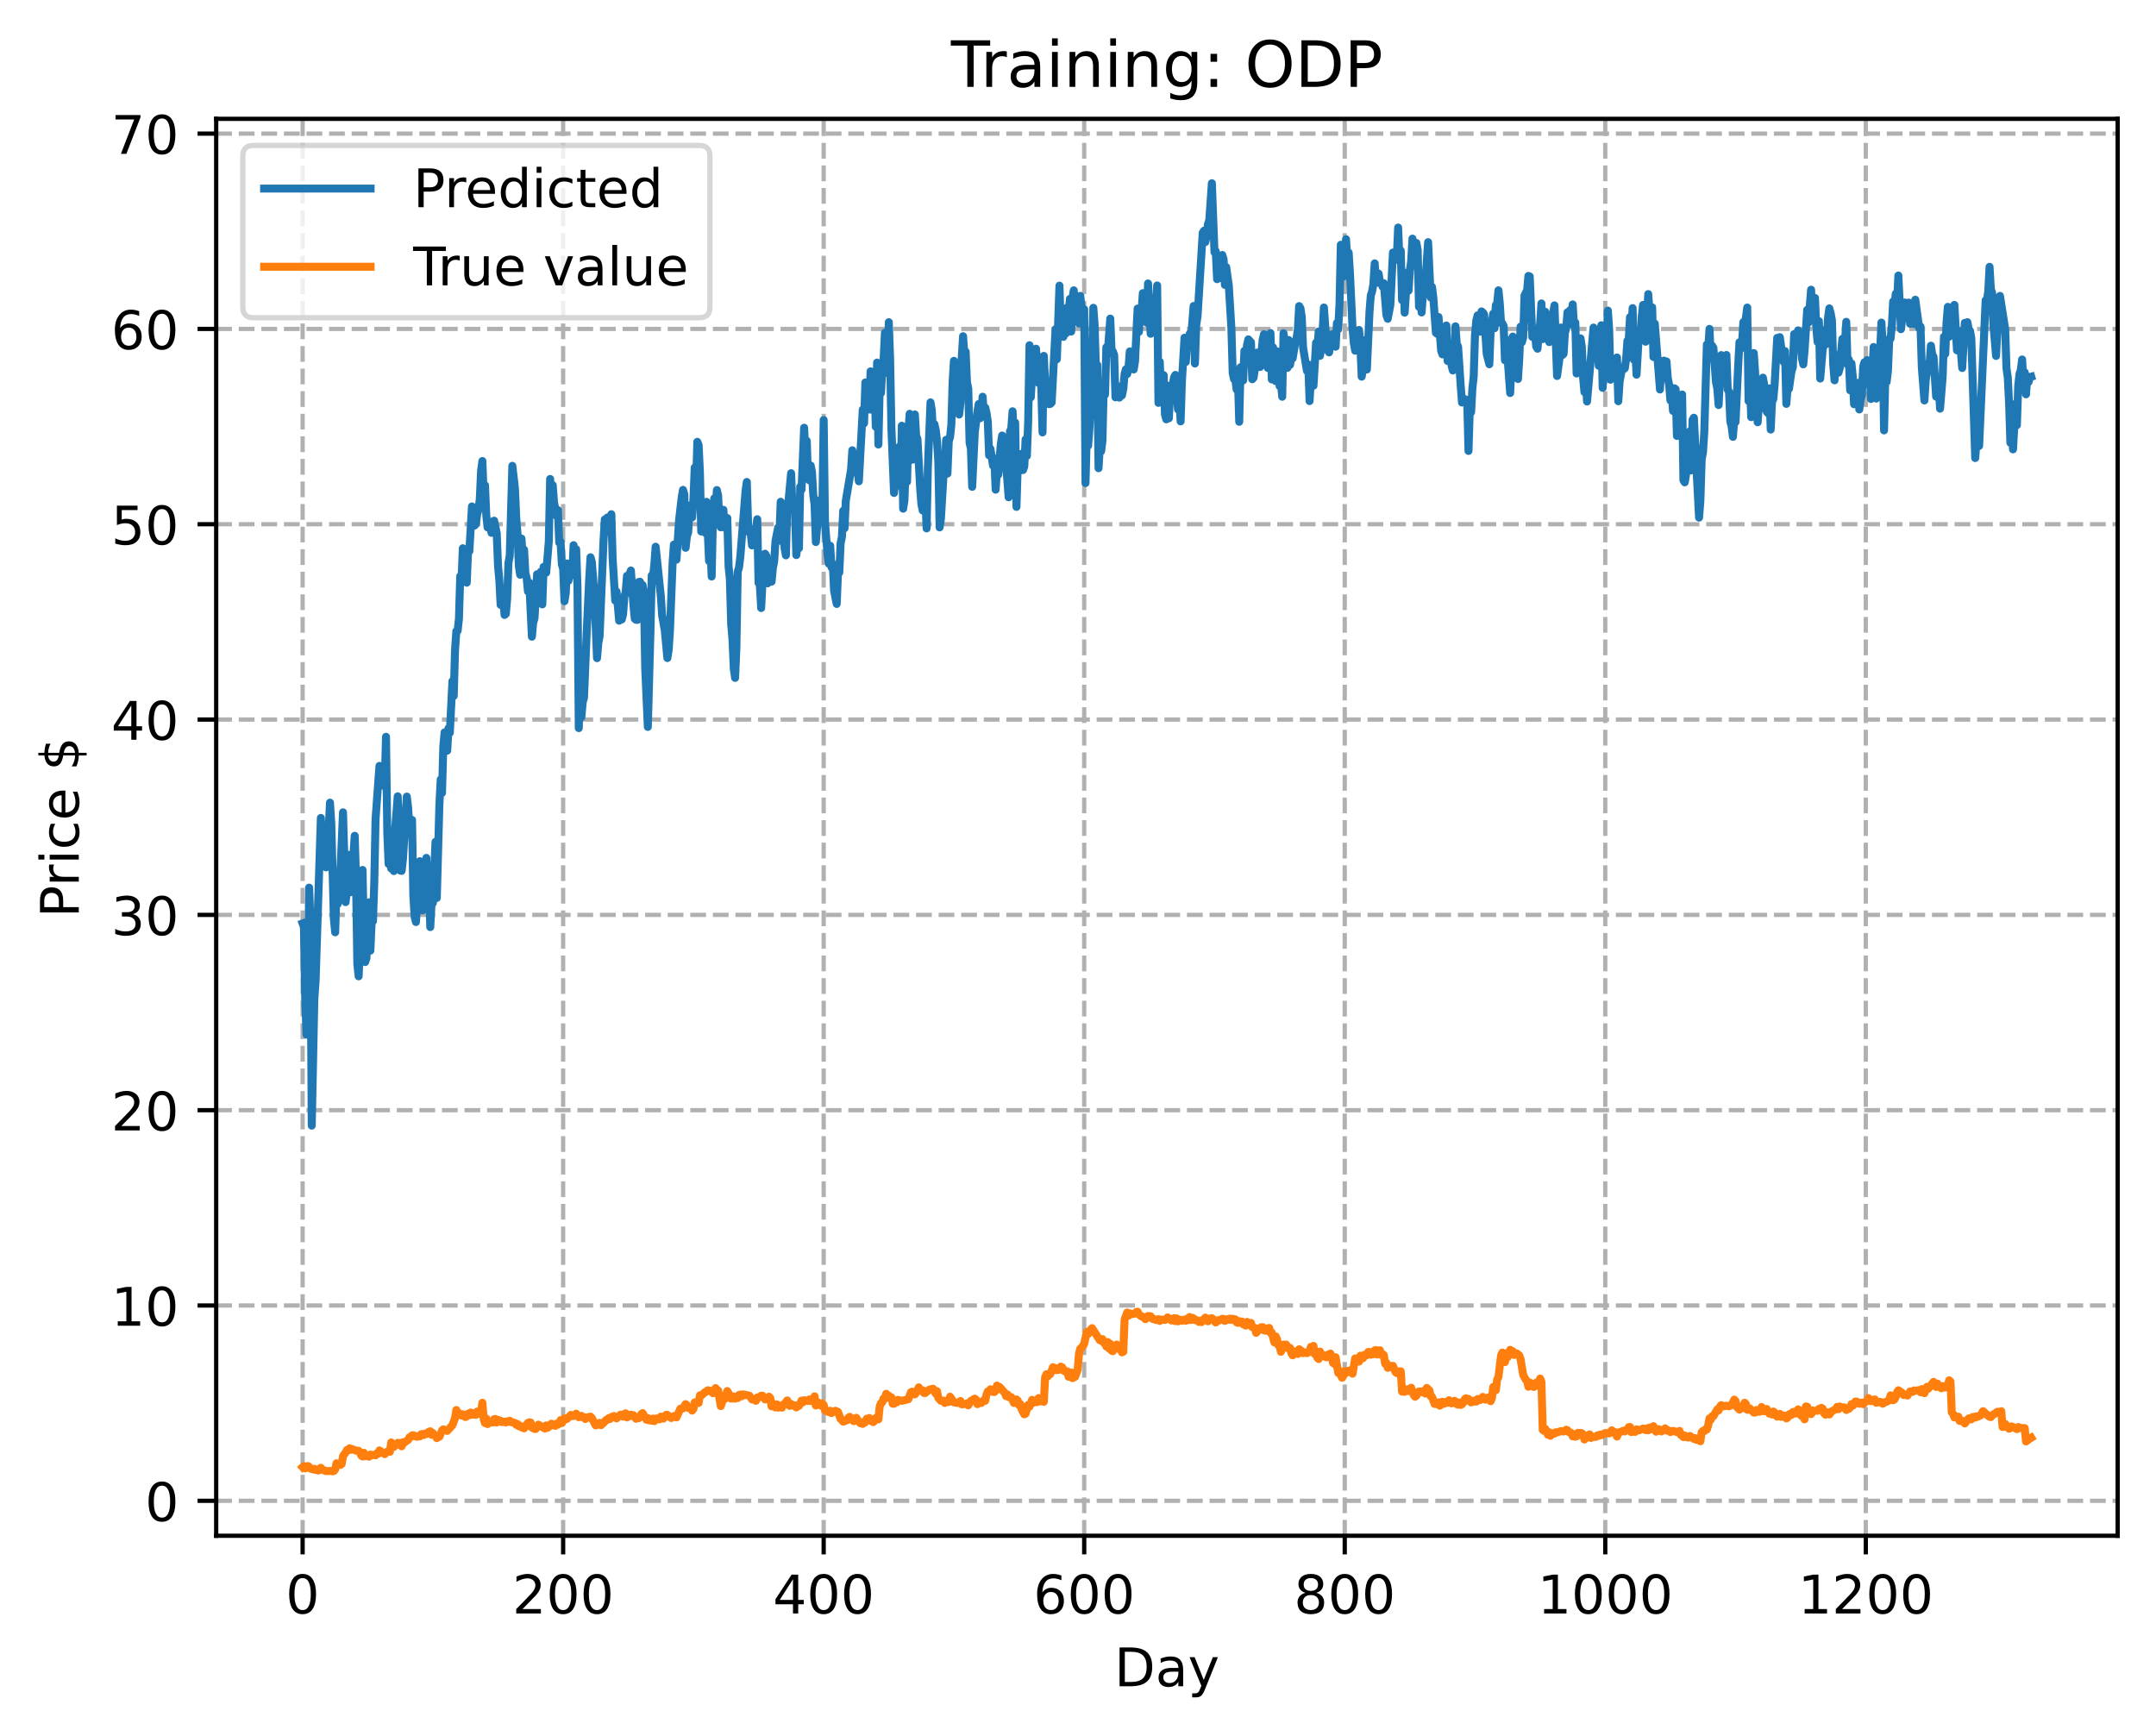 <?xml version="1.0" encoding="utf-8" standalone="no"?>
<!DOCTYPE svg PUBLIC "-//W3C//DTD SVG 1.1//EN"
  "http://www.w3.org/Graphics/SVG/1.1/DTD/svg11.dtd">
<!-- Created with matplotlib (https://matplotlib.org/) -->
<svg height="325.986pt" version="1.1" viewBox="0 0 404.923 325.986" width="404.923pt" xmlns="http://www.w3.org/2000/svg" xmlns:xlink="http://www.w3.org/1999/xlink">
 <defs>
  <style type="text/css">
*{stroke-linecap:butt;stroke-linejoin:round;}
  </style>
 </defs>
 <g id="figure_1">
  <g id="patch_1">
   <path d="M 0 325.986 
L 404.923 325.986 
L 404.923 0 
L 0 0 
z
" style="fill:#ffffff;"/>
  </g>
  <g id="axes_1">
   <g id="patch_2">
    <path d="M 40.603 288.43 
L 397.723 288.43 
L 397.723 22.318 
L 40.603 22.318 
z
" style="fill:#ffffff;"/>
   </g>
   <g id="matplotlib.axis_1">
    <g id="xtick_1">
     <g id="line2d_1">
      <path clip-path="url(#p83a6a98930)" d="M 56.836 288.43 
L 56.836 22.318 
" style="fill:none;stroke:#b0b0b0;stroke-dasharray:2.96,1.28;stroke-dashoffset:0;stroke-width:0.8;"/>
     </g>
     <g id="line2d_2">
      <defs>
       <path d="M 0 0 
L 0 3.5 
" id="mf901e4b835" style="stroke:#000000;stroke-width:0.8;"/>
      </defs>
      <g>
       <use style="stroke:#000000;stroke-width:0.8;" x="56.836" xlink:href="#mf901e4b835" y="288.43"/>
      </g>
     </g>
     <g id="text_1">
      <!-- 0 -->
      <defs>
       <path d="M 31.781 66.406 
Q 24.172 66.406 20.328 58.906 
Q 16.5 51.422 16.5 36.375 
Q 16.5 21.391 20.328 13.891 
Q 24.172 6.391 31.781 6.391 
Q 39.453 6.391 43.281 13.891 
Q 47.125 21.391 47.125 36.375 
Q 47.125 51.422 43.281 58.906 
Q 39.453 66.406 31.781 66.406 
z
M 31.781 74.219 
Q 44.047 74.219 50.516 64.516 
Q 56.984 54.828 56.984 36.375 
Q 56.984 17.969 50.516 8.266 
Q 44.047 -1.422 31.781 -1.422 
Q 19.531 -1.422 13.062 8.266 
Q 6.594 17.969 6.594 36.375 
Q 6.594 54.828 13.062 64.516 
Q 19.531 74.219 31.781 74.219 
z
" id="DejaVuSans-48"/>
      </defs>
      <g transform="translate(53.655 303.029)scale(0.1 -0.1)">
       <use xlink:href="#DejaVuSans-48"/>
      </g>
     </g>
    </g>
    <g id="xtick_2">
     <g id="line2d_3">
      <path clip-path="url(#p83a6a98930)" d="M 105.766 288.43 
L 105.766 22.318 
" style="fill:none;stroke:#b0b0b0;stroke-dasharray:2.96,1.28;stroke-dashoffset:0;stroke-width:0.8;"/>
     </g>
     <g id="line2d_4">
      <g>
       <use style="stroke:#000000;stroke-width:0.8;" x="105.766" xlink:href="#mf901e4b835" y="288.43"/>
      </g>
     </g>
     <g id="text_2">
      <!-- 200 -->
      <defs>
       <path d="M 19.188 8.297 
L 53.609 8.297 
L 53.609 0 
L 7.328 0 
L 7.328 8.297 
Q 12.938 14.109 22.625 23.891 
Q 32.328 33.688 34.812 36.531 
Q 39.547 41.844 41.422 45.531 
Q 43.312 49.219 43.312 52.781 
Q 43.312 58.594 39.234 62.25 
Q 35.156 65.922 28.609 65.922 
Q 23.969 65.922 18.812 64.312 
Q 13.672 62.703 7.812 59.422 
L 7.812 69.391 
Q 13.766 71.781 18.938 73 
Q 24.125 74.219 28.422 74.219 
Q 39.75 74.219 46.484 68.547 
Q 53.219 62.891 53.219 53.422 
Q 53.219 48.922 51.531 44.891 
Q 49.859 40.875 45.406 35.406 
Q 44.188 33.984 37.641 27.219 
Q 31.109 20.453 19.188 8.297 
z
" id="DejaVuSans-50"/>
      </defs>
      <g transform="translate(96.223 303.029)scale(0.1 -0.1)">
       <use xlink:href="#DejaVuSans-50"/>
       <use x="63.623" xlink:href="#DejaVuSans-48"/>
       <use x="127.246" xlink:href="#DejaVuSans-48"/>
      </g>
     </g>
    </g>
    <g id="xtick_3">
     <g id="line2d_5">
      <path clip-path="url(#p83a6a98930)" d="M 154.697 288.43 
L 154.697 22.318 
" style="fill:none;stroke:#b0b0b0;stroke-dasharray:2.96,1.28;stroke-dashoffset:0;stroke-width:0.8;"/>
     </g>
     <g id="line2d_6">
      <g>
       <use style="stroke:#000000;stroke-width:0.8;" x="154.697" xlink:href="#mf901e4b835" y="288.43"/>
      </g>
     </g>
     <g id="text_3">
      <!-- 400 -->
      <defs>
       <path d="M 37.797 64.312 
L 12.891 25.391 
L 37.797 25.391 
z
M 35.203 72.906 
L 47.609 72.906 
L 47.609 25.391 
L 58.016 25.391 
L 58.016 17.188 
L 47.609 17.188 
L 47.609 0 
L 37.797 0 
L 37.797 17.188 
L 4.891 17.188 
L 4.891 26.703 
z
" id="DejaVuSans-52"/>
      </defs>
      <g transform="translate(145.153 303.029)scale(0.1 -0.1)">
       <use xlink:href="#DejaVuSans-52"/>
       <use x="63.623" xlink:href="#DejaVuSans-48"/>
       <use x="127.246" xlink:href="#DejaVuSans-48"/>
      </g>
     </g>
    </g>
    <g id="xtick_4">
     <g id="line2d_7">
      <path clip-path="url(#p83a6a98930)" d="M 203.628 288.43 
L 203.628 22.318 
" style="fill:none;stroke:#b0b0b0;stroke-dasharray:2.96,1.28;stroke-dashoffset:0;stroke-width:0.8;"/>
     </g>
     <g id="line2d_8">
      <g>
       <use style="stroke:#000000;stroke-width:0.8;" x="203.628" xlink:href="#mf901e4b835" y="288.43"/>
      </g>
     </g>
     <g id="text_4">
      <!-- 600 -->
      <defs>
       <path d="M 33.016 40.375 
Q 26.375 40.375 22.484 35.828 
Q 18.609 31.297 18.609 23.391 
Q 18.609 15.531 22.484 10.953 
Q 26.375 6.391 33.016 6.391 
Q 39.656 6.391 43.531 10.953 
Q 47.406 15.531 47.406 23.391 
Q 47.406 31.297 43.531 35.828 
Q 39.656 40.375 33.016 40.375 
z
M 52.594 71.297 
L 52.594 62.312 
Q 48.875 64.062 45.094 64.984 
Q 41.312 65.922 37.594 65.922 
Q 27.828 65.922 22.672 59.328 
Q 17.531 52.734 16.797 39.406 
Q 19.672 43.656 24.016 45.922 
Q 28.375 48.188 33.594 48.188 
Q 44.578 48.188 50.953 41.516 
Q 57.328 34.859 57.328 23.391 
Q 57.328 12.156 50.688 5.359 
Q 44.047 -1.422 33.016 -1.422 
Q 20.359 -1.422 13.672 8.266 
Q 6.984 17.969 6.984 36.375 
Q 6.984 53.656 15.188 63.938 
Q 23.391 74.219 37.203 74.219 
Q 40.922 74.219 44.703 73.484 
Q 48.484 72.75 52.594 71.297 
z
" id="DejaVuSans-54"/>
      </defs>
      <g transform="translate(194.084 303.029)scale(0.1 -0.1)">
       <use xlink:href="#DejaVuSans-54"/>
       <use x="63.623" xlink:href="#DejaVuSans-48"/>
       <use x="127.246" xlink:href="#DejaVuSans-48"/>
      </g>
     </g>
    </g>
    <g id="xtick_5">
     <g id="line2d_9">
      <path clip-path="url(#p83a6a98930)" d="M 252.558 288.43 
L 252.558 22.318 
" style="fill:none;stroke:#b0b0b0;stroke-dasharray:2.96,1.28;stroke-dashoffset:0;stroke-width:0.8;"/>
     </g>
     <g id="line2d_10">
      <g>
       <use style="stroke:#000000;stroke-width:0.8;" x="252.558" xlink:href="#mf901e4b835" y="288.43"/>
      </g>
     </g>
     <g id="text_5">
      <!-- 800 -->
      <defs>
       <path d="M 31.781 34.625 
Q 24.75 34.625 20.719 30.859 
Q 16.703 27.094 16.703 20.516 
Q 16.703 13.922 20.719 10.156 
Q 24.75 6.391 31.781 6.391 
Q 38.812 6.391 42.859 10.172 
Q 46.922 13.969 46.922 20.516 
Q 46.922 27.094 42.891 30.859 
Q 38.875 34.625 31.781 34.625 
z
M 21.922 38.812 
Q 15.578 40.375 12.031 44.719 
Q 8.5 49.078 8.5 55.328 
Q 8.5 64.062 14.719 69.141 
Q 20.953 74.219 31.781 74.219 
Q 42.672 74.219 48.875 69.141 
Q 55.078 64.062 55.078 55.328 
Q 55.078 49.078 51.531 44.719 
Q 48 40.375 41.703 38.812 
Q 48.828 37.156 52.797 32.312 
Q 56.781 27.484 56.781 20.516 
Q 56.781 9.906 50.312 4.234 
Q 43.844 -1.422 31.781 -1.422 
Q 19.734 -1.422 13.25 4.234 
Q 6.781 9.906 6.781 20.516 
Q 6.781 27.484 10.781 32.312 
Q 14.797 37.156 21.922 38.812 
z
M 18.312 54.391 
Q 18.312 48.734 21.844 45.562 
Q 25.391 42.391 31.781 42.391 
Q 38.141 42.391 41.719 45.562 
Q 45.312 48.734 45.312 54.391 
Q 45.312 60.062 41.719 63.234 
Q 38.141 66.406 31.781 66.406 
Q 25.391 66.406 21.844 63.234 
Q 18.312 60.062 18.312 54.391 
z
" id="DejaVuSans-56"/>
      </defs>
      <g transform="translate(243.015 303.029)scale(0.1 -0.1)">
       <use xlink:href="#DejaVuSans-56"/>
       <use x="63.623" xlink:href="#DejaVuSans-48"/>
       <use x="127.246" xlink:href="#DejaVuSans-48"/>
      </g>
     </g>
    </g>
    <g id="xtick_6">
     <g id="line2d_11">
      <path clip-path="url(#p83a6a98930)" d="M 301.489 288.43 
L 301.489 22.318 
" style="fill:none;stroke:#b0b0b0;stroke-dasharray:2.96,1.28;stroke-dashoffset:0;stroke-width:0.8;"/>
     </g>
     <g id="line2d_12">
      <g>
       <use style="stroke:#000000;stroke-width:0.8;" x="301.489" xlink:href="#mf901e4b835" y="288.43"/>
      </g>
     </g>
     <g id="text_6">
      <!-- 1000 -->
      <defs>
       <path d="M 12.406 8.297 
L 28.516 8.297 
L 28.516 63.922 
L 10.984 60.406 
L 10.984 69.391 
L 28.422 72.906 
L 38.281 72.906 
L 38.281 8.297 
L 54.391 8.297 
L 54.391 0 
L 12.406 0 
z
" id="DejaVuSans-49"/>
      </defs>
      <g transform="translate(288.764 303.029)scale(0.1 -0.1)">
       <use xlink:href="#DejaVuSans-49"/>
       <use x="63.623" xlink:href="#DejaVuSans-48"/>
       <use x="127.246" xlink:href="#DejaVuSans-48"/>
       <use x="190.869" xlink:href="#DejaVuSans-48"/>
      </g>
     </g>
    </g>
    <g id="xtick_7">
     <g id="line2d_13">
      <path clip-path="url(#p83a6a98930)" d="M 350.419 288.43 
L 350.419 22.318 
" style="fill:none;stroke:#b0b0b0;stroke-dasharray:2.96,1.28;stroke-dashoffset:0;stroke-width:0.8;"/>
     </g>
     <g id="line2d_14">
      <g>
       <use style="stroke:#000000;stroke-width:0.8;" x="350.419" xlink:href="#mf901e4b835" y="288.43"/>
      </g>
     </g>
     <g id="text_7">
      <!-- 1200 -->
      <g transform="translate(337.694 303.029)scale(0.1 -0.1)">
       <use xlink:href="#DejaVuSans-49"/>
       <use x="63.623" xlink:href="#DejaVuSans-50"/>
       <use x="127.246" xlink:href="#DejaVuSans-48"/>
       <use x="190.869" xlink:href="#DejaVuSans-48"/>
      </g>
     </g>
    </g>
    <g id="text_8">
     <!-- Day -->
     <defs>
      <path d="M 19.672 64.797 
L 19.672 8.109 
L 31.594 8.109 
Q 46.688 8.109 53.688 14.938 
Q 60.688 21.781 60.688 36.531 
Q 60.688 51.172 53.688 57.984 
Q 46.688 64.797 31.594 64.797 
z
M 9.812 72.906 
L 30.078 72.906 
Q 51.266 72.906 61.172 64.094 
Q 71.094 55.281 71.094 36.531 
Q 71.094 17.672 61.125 8.828 
Q 51.172 0 30.078 0 
L 9.812 0 
z
" id="DejaVuSans-68"/>
      <path d="M 34.281 27.484 
Q 23.391 27.484 19.188 25 
Q 14.984 22.516 14.984 16.5 
Q 14.984 11.719 18.141 8.906 
Q 21.297 6.109 26.703 6.109 
Q 34.188 6.109 38.703 11.406 
Q 43.219 16.703 43.219 25.484 
L 43.219 27.484 
z
M 52.203 31.203 
L 52.203 0 
L 43.219 0 
L 43.219 8.297 
Q 40.141 3.328 35.547 0.953 
Q 30.953 -1.422 24.312 -1.422 
Q 15.922 -1.422 10.953 3.297 
Q 6 8.016 6 15.922 
Q 6 25.141 12.172 29.828 
Q 18.359 34.516 30.609 34.516 
L 43.219 34.516 
L 43.219 35.406 
Q 43.219 41.609 39.141 45 
Q 35.062 48.391 27.688 48.391 
Q 23 48.391 18.547 47.266 
Q 14.109 46.141 10.016 43.891 
L 10.016 52.203 
Q 14.938 54.109 19.578 55.047 
Q 24.219 56 28.609 56 
Q 40.484 56 46.344 49.844 
Q 52.203 43.703 52.203 31.203 
z
" id="DejaVuSans-97"/>
      <path d="M 32.172 -5.078 
Q 28.375 -14.844 24.75 -17.812 
Q 21.141 -20.797 15.094 -20.797 
L 7.906 -20.797 
L 7.906 -13.281 
L 13.188 -13.281 
Q 16.891 -13.281 18.938 -11.516 
Q 21 -9.766 23.484 -3.219 
L 25.094 0.875 
L 2.984 54.688 
L 12.5 54.688 
L 29.594 11.922 
L 46.688 54.688 
L 56.203 54.688 
z
" id="DejaVuSans-121"/>
     </defs>
     <g transform="translate(209.29 316.707)scale(0.1 -0.1)">
      <use xlink:href="#DejaVuSans-68"/>
      <use x="77.002" xlink:href="#DejaVuSans-97"/>
      <use x="138.281" xlink:href="#DejaVuSans-121"/>
     </g>
    </g>
   </g>
   <g id="matplotlib.axis_2">
    <g id="ytick_1">
     <g id="line2d_15">
      <path clip-path="url(#p83a6a98930)" d="M 40.603 281.873 
L 397.723 281.873 
" style="fill:none;stroke:#b0b0b0;stroke-dasharray:2.96,1.28;stroke-dashoffset:0;stroke-width:0.8;"/>
     </g>
     <g id="line2d_16">
      <defs>
       <path d="M 0 0 
L -3.5 0 
" id="m00e8d22379" style="stroke:#000000;stroke-width:0.8;"/>
      </defs>
      <g>
       <use style="stroke:#000000;stroke-width:0.8;" x="40.603" xlink:href="#m00e8d22379" y="281.873"/>
      </g>
     </g>
     <g id="text_9">
      <!-- 0 -->
      <g transform="translate(27.241 285.672)scale(0.1 -0.1)">
       <use xlink:href="#DejaVuSans-48"/>
      </g>
     </g>
    </g>
    <g id="ytick_2">
     <g id="line2d_17">
      <path clip-path="url(#p83a6a98930)" d="M 40.603 245.19 
L 397.723 245.19 
" style="fill:none;stroke:#b0b0b0;stroke-dasharray:2.96,1.28;stroke-dashoffset:0;stroke-width:0.8;"/>
     </g>
     <g id="line2d_18">
      <g>
       <use style="stroke:#000000;stroke-width:0.8;" x="40.603" xlink:href="#m00e8d22379" y="245.19"/>
      </g>
     </g>
     <g id="text_10">
      <!-- 10 -->
      <g transform="translate(20.878 248.99)scale(0.1 -0.1)">
       <use xlink:href="#DejaVuSans-49"/>
       <use x="63.623" xlink:href="#DejaVuSans-48"/>
      </g>
     </g>
    </g>
    <g id="ytick_3">
     <g id="line2d_19">
      <path clip-path="url(#p83a6a98930)" d="M 40.603 208.508 
L 397.723 208.508 
" style="fill:none;stroke:#b0b0b0;stroke-dasharray:2.96,1.28;stroke-dashoffset:0;stroke-width:0.8;"/>
     </g>
     <g id="line2d_20">
      <g>
       <use style="stroke:#000000;stroke-width:0.8;" x="40.603" xlink:href="#m00e8d22379" y="208.508"/>
      </g>
     </g>
     <g id="text_11">
      <!-- 20 -->
      <g transform="translate(20.878 212.307)scale(0.1 -0.1)">
       <use xlink:href="#DejaVuSans-50"/>
       <use x="63.623" xlink:href="#DejaVuSans-48"/>
      </g>
     </g>
    </g>
    <g id="ytick_4">
     <g id="line2d_21">
      <path clip-path="url(#p83a6a98930)" d="M 40.603 171.825 
L 397.723 171.825 
" style="fill:none;stroke:#b0b0b0;stroke-dasharray:2.96,1.28;stroke-dashoffset:0;stroke-width:0.8;"/>
     </g>
     <g id="line2d_22">
      <g>
       <use style="stroke:#000000;stroke-width:0.8;" x="40.603" xlink:href="#m00e8d22379" y="171.825"/>
      </g>
     </g>
     <g id="text_12">
      <!-- 30 -->
      <defs>
       <path d="M 40.578 39.312 
Q 47.656 37.797 51.625 33 
Q 55.609 28.219 55.609 21.188 
Q 55.609 10.406 48.188 4.484 
Q 40.766 -1.422 27.094 -1.422 
Q 22.516 -1.422 17.656 -0.516 
Q 12.797 0.391 7.625 2.203 
L 7.625 11.719 
Q 11.719 9.328 16.594 8.109 
Q 21.484 6.891 26.812 6.891 
Q 36.078 6.891 40.938 10.547 
Q 45.797 14.203 45.797 21.188 
Q 45.797 27.641 41.281 31.266 
Q 36.766 34.906 28.719 34.906 
L 20.219 34.906 
L 20.219 43.016 
L 29.109 43.016 
Q 36.375 43.016 40.234 45.922 
Q 44.094 48.828 44.094 54.297 
Q 44.094 59.906 40.109 62.906 
Q 36.141 65.922 28.719 65.922 
Q 24.656 65.922 20.016 65.031 
Q 15.375 64.156 9.812 62.312 
L 9.812 71.094 
Q 15.438 72.656 20.344 73.438 
Q 25.25 74.219 29.594 74.219 
Q 40.828 74.219 47.359 69.109 
Q 53.906 64.016 53.906 55.328 
Q 53.906 49.266 50.438 45.094 
Q 46.969 40.922 40.578 39.312 
z
" id="DejaVuSans-51"/>
      </defs>
      <g transform="translate(20.878 175.624)scale(0.1 -0.1)">
       <use xlink:href="#DejaVuSans-51"/>
       <use x="63.623" xlink:href="#DejaVuSans-48"/>
      </g>
     </g>
    </g>
    <g id="ytick_5">
     <g id="line2d_23">
      <path clip-path="url(#p83a6a98930)" d="M 40.603 135.142 
L 397.723 135.142 
" style="fill:none;stroke:#b0b0b0;stroke-dasharray:2.96,1.28;stroke-dashoffset:0;stroke-width:0.8;"/>
     </g>
     <g id="line2d_24">
      <g>
       <use style="stroke:#000000;stroke-width:0.8;" x="40.603" xlink:href="#m00e8d22379" y="135.142"/>
      </g>
     </g>
     <g id="text_13">
      <!-- 40 -->
      <g transform="translate(20.878 138.941)scale(0.1 -0.1)">
       <use xlink:href="#DejaVuSans-52"/>
       <use x="63.623" xlink:href="#DejaVuSans-48"/>
      </g>
     </g>
    </g>
    <g id="ytick_6">
     <g id="line2d_25">
      <path clip-path="url(#p83a6a98930)" d="M 40.603 98.459 
L 397.723 98.459 
" style="fill:none;stroke:#b0b0b0;stroke-dasharray:2.96,1.28;stroke-dashoffset:0;stroke-width:0.8;"/>
     </g>
     <g id="line2d_26">
      <g>
       <use style="stroke:#000000;stroke-width:0.8;" x="40.603" xlink:href="#m00e8d22379" y="98.459"/>
      </g>
     </g>
     <g id="text_14">
      <!-- 50 -->
      <defs>
       <path d="M 10.797 72.906 
L 49.516 72.906 
L 49.516 64.594 
L 19.828 64.594 
L 19.828 46.734 
Q 21.969 47.469 24.109 47.828 
Q 26.266 48.188 28.422 48.188 
Q 40.625 48.188 47.75 41.5 
Q 54.891 34.812 54.891 23.391 
Q 54.891 11.625 47.562 5.094 
Q 40.234 -1.422 26.906 -1.422 
Q 22.312 -1.422 17.547 -0.641 
Q 12.797 0.141 7.719 1.703 
L 7.719 11.625 
Q 12.109 9.234 16.797 8.062 
Q 21.484 6.891 26.703 6.891 
Q 35.156 6.891 40.078 11.328 
Q 45.016 15.766 45.016 23.391 
Q 45.016 31 40.078 35.438 
Q 35.156 39.891 26.703 39.891 
Q 22.75 39.891 18.812 39.016 
Q 14.891 38.141 10.797 36.281 
z
" id="DejaVuSans-53"/>
      </defs>
      <g transform="translate(20.878 102.258)scale(0.1 -0.1)">
       <use xlink:href="#DejaVuSans-53"/>
       <use x="63.623" xlink:href="#DejaVuSans-48"/>
      </g>
     </g>
    </g>
    <g id="ytick_7">
     <g id="line2d_27">
      <path clip-path="url(#p83a6a98930)" d="M 40.603 61.776 
L 397.723 61.776 
" style="fill:none;stroke:#b0b0b0;stroke-dasharray:2.96,1.28;stroke-dashoffset:0;stroke-width:0.8;"/>
     </g>
     <g id="line2d_28">
      <g>
       <use style="stroke:#000000;stroke-width:0.8;" x="40.603" xlink:href="#m00e8d22379" y="61.776"/>
      </g>
     </g>
     <g id="text_15">
      <!-- 60 -->
      <g transform="translate(20.878 65.575)scale(0.1 -0.1)">
       <use xlink:href="#DejaVuSans-54"/>
       <use x="63.623" xlink:href="#DejaVuSans-48"/>
      </g>
     </g>
    </g>
    <g id="ytick_8">
     <g id="line2d_29">
      <path clip-path="url(#p83a6a98930)" d="M 40.603 25.093 
L 397.723 25.093 
" style="fill:none;stroke:#b0b0b0;stroke-dasharray:2.96,1.28;stroke-dashoffset:0;stroke-width:0.8;"/>
     </g>
     <g id="line2d_30">
      <g>
       <use style="stroke:#000000;stroke-width:0.8;" x="40.603" xlink:href="#m00e8d22379" y="25.093"/>
      </g>
     </g>
     <g id="text_16">
      <!-- 70 -->
      <defs>
       <path d="M 8.203 72.906 
L 55.078 72.906 
L 55.078 68.703 
L 28.609 0 
L 18.312 0 
L 43.219 64.594 
L 8.203 64.594 
z
" id="DejaVuSans-55"/>
      </defs>
      <g transform="translate(20.878 28.893)scale(0.1 -0.1)">
       <use xlink:href="#DejaVuSans-55"/>
       <use x="63.623" xlink:href="#DejaVuSans-48"/>
      </g>
     </g>
    </g>
    <g id="text_17">
     <!-- Price $ -->
     <defs>
      <path d="M 19.672 64.797 
L 19.672 37.406 
L 32.078 37.406 
Q 38.969 37.406 42.719 40.969 
Q 46.484 44.531 46.484 51.125 
Q 46.484 57.672 42.719 61.234 
Q 38.969 64.797 32.078 64.797 
z
M 9.812 72.906 
L 32.078 72.906 
Q 44.344 72.906 50.609 67.359 
Q 56.891 61.812 56.891 51.125 
Q 56.891 40.328 50.609 34.812 
Q 44.344 29.297 32.078 29.297 
L 19.672 29.297 
L 19.672 0 
L 9.812 0 
z
" id="DejaVuSans-80"/>
      <path d="M 41.109 46.297 
Q 39.594 47.172 37.812 47.578 
Q 36.031 48 33.891 48 
Q 26.266 48 22.188 43.047 
Q 18.109 38.094 18.109 28.812 
L 18.109 0 
L 9.078 0 
L 9.078 54.688 
L 18.109 54.688 
L 18.109 46.188 
Q 20.953 51.172 25.484 53.578 
Q 30.031 56 36.531 56 
Q 37.453 56 38.578 55.875 
Q 39.703 55.766 41.062 55.516 
z
" id="DejaVuSans-114"/>
      <path d="M 9.422 54.688 
L 18.406 54.688 
L 18.406 0 
L 9.422 0 
z
M 9.422 75.984 
L 18.406 75.984 
L 18.406 64.594 
L 9.422 64.594 
z
" id="DejaVuSans-105"/>
      <path d="M 48.781 52.594 
L 48.781 44.188 
Q 44.969 46.297 41.141 47.344 
Q 37.312 48.391 33.406 48.391 
Q 24.656 48.391 19.812 42.844 
Q 14.984 37.312 14.984 27.297 
Q 14.984 17.281 19.812 11.734 
Q 24.656 6.203 33.406 6.203 
Q 37.312 6.203 41.141 7.25 
Q 44.969 8.297 48.781 10.406 
L 48.781 2.094 
Q 45.016 0.344 40.984 -0.531 
Q 36.969 -1.422 32.422 -1.422 
Q 20.062 -1.422 12.781 6.344 
Q 5.516 14.109 5.516 27.297 
Q 5.516 40.672 12.859 48.328 
Q 20.219 56 33.016 56 
Q 37.156 56 41.109 55.141 
Q 45.062 54.297 48.781 52.594 
z
" id="DejaVuSans-99"/>
      <path d="M 56.203 29.594 
L 56.203 25.203 
L 14.891 25.203 
Q 15.484 15.922 20.484 11.062 
Q 25.484 6.203 34.422 6.203 
Q 39.594 6.203 44.453 7.469 
Q 49.312 8.734 54.109 11.281 
L 54.109 2.781 
Q 49.266 0.734 44.188 -0.344 
Q 39.109 -1.422 33.891 -1.422 
Q 20.797 -1.422 13.156 6.188 
Q 5.516 13.812 5.516 26.812 
Q 5.516 40.234 12.766 48.109 
Q 20.016 56 32.328 56 
Q 43.359 56 49.781 48.891 
Q 56.203 41.797 56.203 29.594 
z
M 47.219 32.234 
Q 47.125 39.594 43.094 43.984 
Q 39.062 48.391 32.422 48.391 
Q 24.906 48.391 20.391 44.141 
Q 15.875 39.891 15.188 32.172 
z
" id="DejaVuSans-101"/>
      <path id="DejaVuSans-32"/>
      <path d="M 33.797 -14.703 
L 28.906 -14.703 
L 28.859 0 
Q 23.734 0.094 18.609 1.188 
Q 13.484 2.297 8.297 4.5 
L 8.297 13.281 
Q 13.281 10.156 18.375 8.562 
Q 23.484 6.984 28.906 6.938 
L 28.906 29.203 
Q 18.109 30.953 13.203 35.156 
Q 8.297 39.359 8.297 46.688 
Q 8.297 54.641 13.625 59.219 
Q 18.953 63.812 28.906 64.5 
L 28.906 75.984 
L 33.797 75.984 
L 33.797 64.656 
Q 38.328 64.453 42.578 63.688 
Q 46.828 62.938 50.875 61.625 
L 50.875 53.078 
Q 46.828 55.125 42.547 56.25 
Q 38.281 57.375 33.797 57.562 
L 33.797 36.719 
Q 44.875 35.016 50.094 30.609 
Q 55.328 26.219 55.328 18.609 
Q 55.328 10.359 49.781 5.594 
Q 44.234 0.828 33.797 0.094 
z
M 28.906 37.594 
L 28.906 57.625 
Q 23.25 56.984 20.266 54.391 
Q 17.281 51.812 17.281 47.516 
Q 17.281 43.312 20.031 40.969 
Q 22.797 38.625 28.906 37.594 
z
M 33.797 28.219 
L 33.797 7.078 
Q 39.984 7.906 43.141 10.594 
Q 46.297 13.281 46.297 17.672 
Q 46.297 21.969 43.281 24.5 
Q 40.281 27.047 33.797 28.219 
z
" id="DejaVuSans-36"/>
     </defs>
     <g transform="translate(14.798 172.342)rotate(-90)scale(0.1 -0.1)">
      <use xlink:href="#DejaVuSans-80"/>
      <use x="58.553" xlink:href="#DejaVuSans-114"/>
      <use x="99.666" xlink:href="#DejaVuSans-105"/>
      <use x="127.449" xlink:href="#DejaVuSans-99"/>
      <use x="182.43" xlink:href="#DejaVuSans-101"/>
      <use x="243.953" xlink:href="#DejaVuSans-32"/>
      <use x="275.74" xlink:href="#DejaVuSans-36"/>
     </g>
    </g>
   </g>
   <g id="line2d_31">
    <path clip-path="url(#p83a6a98930)" d="M 56.836 173.439 
L 57.081 174.112 
L 57.325 187.706 
L 57.57 194.33 
L 57.814 189.082 
L 58.059 166.71 
L 58.304 173.318 
L 58.548 211.406 
L 59.038 187.68 
L 59.282 184.058 
L 60.261 153.621 
L 60.506 159.28 
L 60.75 161.82 
L 60.995 156.664 
L 61.24 162.902 
L 61.484 161.041 
L 61.974 150.75 
L 62.218 154.601 
L 62.708 172.583 
L 62.952 175.092 
L 63.197 166.882 
L 63.441 169.762 
L 63.686 163.903 
L 63.931 163.892 
L 64.42 152.563 
L 64.909 169.426 
L 65.154 167.359 
L 65.399 160.547 
L 65.643 165.674 
L 65.888 167.558 
L 66.377 160.731 
L 66.622 156.978 
L 66.867 165.288 
L 67.111 181.052 
L 67.356 183.364 
L 67.601 177.872 
L 68.09 163.39 
L 68.335 175.746 
L 68.579 180.687 
L 68.824 179.964 
L 69.313 169.47 
L 69.558 178.539 
L 69.802 173.035 
L 70.047 173.007 
L 70.292 165.76 
L 70.536 153.767 
L 71.27 143.844 
L 72.004 145.959 
L 72.249 147.692 
L 72.494 138.376 
L 72.738 156.406 
L 72.983 162.271 
L 73.228 160.718 
L 73.472 163.121 
L 73.717 159.337 
L 73.962 163.598 
L 74.206 155.859 
L 74.696 149.559 
L 75.185 163.511 
L 75.429 163.56 
L 75.674 161.391 
L 76.408 149.608 
L 76.653 151.739 
L 76.897 155.61 
L 77.142 154.998 
L 77.387 153.989 
L 77.631 168.288 
L 77.876 172.226 
L 78.121 173.169 
L 78.855 161.744 
L 79.099 163.406 
L 79.344 170.994 
L 79.589 162.438 
L 79.833 164.214 
L 80.078 161.129 
L 80.323 166.595 
L 80.567 166.878 
L 80.812 174.119 
L 81.056 169.526 
L 81.301 169.598 
L 81.79 158.111 
L 82.035 168.658 
L 82.524 151.119 
L 82.769 146.402 
L 83.014 148.924 
L 83.258 140.24 
L 83.503 137.547 
L 83.748 138.811 
L 83.992 140.983 
L 84.237 136.783 
L 84.482 137.621 
L 84.971 127.926 
L 85.216 130.71 
L 85.46 122.078 
L 85.705 118.526 
L 85.95 118.463 
L 86.194 116.218 
L 86.439 108.211 
L 86.684 108.787 
L 86.928 102.97 
L 87.173 103.168 
L 87.417 105.426 
L 87.662 109.433 
L 87.907 103.478 
L 88.151 103.53 
L 88.641 95.12 
L 88.885 97.815 
L 89.13 98.71 
L 89.375 98.417 
L 89.619 96.56 
L 89.864 95.732 
L 90.109 93.737 
L 90.353 88.465 
L 90.598 86.583 
L 90.843 93.12 
L 91.087 91.136 
L 91.332 96.847 
L 91.577 99.057 
L 91.821 98.326 
L 92.066 98.942 
L 92.311 100.075 
L 92.555 97.931 
L 92.8 97.792 
L 93.289 100.11 
L 93.534 106.238 
L 93.778 108.951 
L 94.023 113.606 
L 94.268 112.928 
L 94.512 111.83 
L 94.757 115.492 
L 95.002 115.298 
L 95.246 112.468 
L 95.491 105.749 
L 95.736 104.345 
L 96.225 87.488 
L 96.714 91.74 
L 96.959 97.366 
L 97.204 100.387 
L 97.448 106.33 
L 97.693 107.946 
L 97.938 101.148 
L 98.182 104.706 
L 98.427 103.24 
L 98.672 107.637 
L 98.916 108.534 
L 99.161 111.083 
L 99.405 109.415 
L 99.895 119.581 
L 100.139 116.921 
L 100.384 116.135 
L 100.873 107.855 
L 101.118 108.072 
L 101.363 110.348 
L 101.607 107.353 
L 101.852 113.508 
L 102.097 106.471 
L 102.586 107.551 
L 103.075 101.664 
L 103.32 89.959 
L 103.565 94.2 
L 103.809 91.116 
L 104.054 94.366 
L 104.543 96.898 
L 104.788 95.812 
L 105.032 101.91 
L 105.277 101.724 
L 105.522 105.985 
L 105.766 106.843 
L 106.011 112.919 
L 106.256 111.436 
L 106.5 105.827 
L 106.745 109.091 
L 106.99 108.07 
L 107.234 106.484 
L 107.479 107.976 
L 107.724 102.393 
L 107.968 105.655 
L 108.213 103.157 
L 108.458 110.186 
L 108.702 136.747 
L 108.947 128.502 
L 109.192 134.685 
L 109.436 131.887 
L 109.681 131.052 
L 110.17 119.198 
L 110.66 108.694 
L 110.904 104.664 
L 111.149 105.536 
L 111.638 111.681 
L 112.127 123.612 
L 112.372 120.793 
L 112.617 119.431 
L 113.351 101.485 
L 113.595 97.551 
L 113.84 97.505 
L 114.085 97.184 
L 114.329 97.22 
L 114.574 99.925 
L 114.819 96.581 
L 115.063 105.035 
L 115.553 112.802 
L 115.797 111.115 
L 116.287 116.575 
L 116.531 115.319 
L 116.776 116.342 
L 117.02 115.392 
L 117.265 112.014 
L 117.51 111.249 
L 117.754 108.148 
L 117.999 111.298 
L 118.244 107.811 
L 118.488 107.145 
L 118.978 113.807 
L 119.222 116.215 
L 119.467 116.411 
L 119.712 116.419 
L 119.956 109.305 
L 120.201 109.26 
L 120.446 110.821 
L 120.69 109.879 
L 120.935 111.362 
L 121.18 125.607 
L 121.669 136.524 
L 122.158 118.738 
L 122.403 108.069 
L 122.648 108.282 
L 122.892 106.043 
L 123.137 102.68 
L 124.115 112.004 
L 124.36 115.605 
L 124.849 118.339 
L 125.339 123.591 
L 125.583 122.077 
L 125.828 118.384 
L 126.317 105.792 
L 126.562 102.282 
L 127.051 105.109 
L 127.541 97.666 
L 128.03 93.432 
L 128.275 92.004 
L 128.519 92.826 
L 128.764 102.886 
L 129.008 100.728 
L 129.253 99.989 
L 129.498 95.404 
L 129.742 94.872 
L 129.987 97.183 
L 130.232 93.886 
L 130.476 87.811 
L 130.721 91.506 
L 130.966 82.979 
L 131.21 83.599 
L 131.455 88.774 
L 131.7 99.82 
L 131.944 97.45 
L 132.189 96.974 
L 132.434 100.045 
L 132.678 94.249 
L 133.168 105.373 
L 133.412 102.084 
L 133.657 108.278 
L 133.902 96.973 
L 134.146 93.603 
L 134.391 96.452 
L 134.636 92.045 
L 134.88 93.112 
L 135.125 98.473 
L 135.369 99.04 
L 135.614 95.94 
L 135.859 95.749 
L 136.103 99.098 
L 136.593 97.299 
L 136.837 106.376 
L 137.082 108.819 
L 137.327 117.278 
L 137.571 120.096 
L 137.816 125.614 
L 138.061 127.316 
L 138.305 121.574 
L 138.55 107.406 
L 138.795 106.583 
L 139.039 104.599 
L 140.018 92.255 
L 140.263 90.52 
L 140.507 98.602 
L 140.752 100.039 
L 140.996 100.234 
L 141.241 102.434 
L 141.975 99.362 
L 142.22 97.515 
L 142.464 109.471 
L 142.709 109.911 
L 142.954 114.196 
L 143.443 104.848 
L 143.688 104.001 
L 143.932 104.435 
L 144.177 109.556 
L 144.422 106.143 
L 144.666 109.222 
L 144.911 109.245 
L 145.156 106.65 
L 145.4 105.434 
L 145.645 101.596 
L 146.134 99.108 
L 146.379 100.639 
L 146.624 94.239 
L 146.868 101.674 
L 147.113 100.153 
L 147.357 102.944 
L 147.602 104.302 
L 147.847 95.679 
L 148.091 94.095 
L 148.581 88.874 
L 148.825 95.382 
L 149.07 94.968 
L 149.315 95.802 
L 149.559 104.251 
L 149.804 102.287 
L 150.049 102.969 
L 150.293 91.414 
L 150.538 91.944 
L 151.027 80.339 
L 151.272 85.554 
L 151.517 82.793 
L 151.761 89.93 
L 152.006 90.204 
L 152.251 87.426 
L 152.495 88.643 
L 152.74 92.939 
L 152.984 94.762 
L 153.229 101.802 
L 153.474 98.799 
L 153.718 94.164 
L 153.963 93.96 
L 154.452 95.445 
L 154.697 78.886 
L 154.942 98.057 
L 155.431 104.201 
L 155.676 105.879 
L 155.92 102.491 
L 156.165 106.555 
L 156.41 105.905 
L 156.654 110.991 
L 157.144 113.43 
L 157.388 107.472 
L 157.633 107.524 
L 157.878 101.992 
L 158.122 100.883 
L 158.367 95.932 
L 158.612 99.226 
L 158.856 94.042 
L 159.835 88.23 
L 160.079 84.566 
L 160.324 87.334 
L 160.569 88.713 
L 160.813 85.442 
L 161.303 90.398 
L 162.037 76.924 
L 162.281 79.503 
L 162.526 71.834 
L 162.771 73.394 
L 163.015 72.303 
L 163.26 76.916 
L 163.505 69.745 
L 163.749 69.919 
L 163.994 77.049 
L 164.239 71.638 
L 164.483 80.159 
L 164.728 68.096 
L 164.972 83.491 
L 165.217 72.754 
L 165.462 73.794 
L 165.706 69.372 
L 165.951 67.573 
L 166.196 62.5 
L 166.44 68.13 
L 166.685 70.063 
L 166.93 60.516 
L 167.174 67.414 
L 167.419 80.469 
L 167.908 92.584 
L 168.153 90.141 
L 168.398 89.363 
L 168.642 87.774 
L 168.887 83.905 
L 169.132 91.286 
L 169.376 79.961 
L 169.621 95.537 
L 169.866 93.987 
L 170.11 87.264 
L 170.355 90.478 
L 170.6 81.166 
L 170.844 77.72 
L 171.089 86.397 
L 171.333 78.461 
L 171.578 86.283 
L 171.823 77.842 
L 172.067 81.874 
L 172.312 82.458 
L 172.801 91.405 
L 173.046 94.655 
L 173.291 95.873 
L 173.78 92.999 
L 174.025 99.239 
L 174.269 87.696 
L 174.759 75.573 
L 175.003 77.05 
L 175.248 81.716 
L 175.493 79.664 
L 175.737 80.743 
L 175.982 82.833 
L 176.227 86.599 
L 176.471 99.048 
L 176.716 97.425 
L 177.205 89.176 
L 177.45 88.52 
L 177.694 82.603 
L 177.939 88.947 
L 178.184 82.915 
L 178.428 82.079 
L 178.673 79.809 
L 178.918 71.662 
L 179.162 67.77 
L 179.407 69.902 
L 179.652 74.84 
L 179.896 75.735 
L 180.141 77.851 
L 180.386 75.546 
L 180.63 67.197 
L 180.875 63.146 
L 181.12 66.561 
L 181.364 66.053 
L 181.609 71.774 
L 181.854 72.978 
L 182.098 83.164 
L 182.343 84.206 
L 182.588 91.433 
L 183.077 81.156 
L 183.566 77.363 
L 183.811 75.885 
L 184.055 78.558 
L 184.3 77.408 
L 184.545 74.513 
L 184.789 77.929 
L 185.034 76.539 
L 185.279 77.563 
L 185.523 79.203 
L 185.768 85.509 
L 186.013 84.293 
L 186.502 87.441 
L 186.747 86.091 
L 186.991 91.963 
L 187.236 88.529 
L 187.481 89.17 
L 187.97 83.38 
L 188.215 81.801 
L 188.704 83.971 
L 189.438 93.398 
L 189.682 81.014 
L 189.927 80.51 
L 190.172 77.243 
L 190.416 81.803 
L 190.661 79.371 
L 190.906 95.198 
L 191.15 87.108 
L 191.395 88.509 
L 191.64 86.055 
L 191.884 85.233 
L 192.129 88.281 
L 192.374 87.595 
L 192.618 82.525 
L 192.863 85.62 
L 193.108 79.089 
L 193.352 64.837 
L 193.597 74.629 
L 194.086 66.091 
L 194.331 70.517 
L 194.575 65.491 
L 195.065 71.936 
L 195.309 71.668 
L 195.554 72.273 
L 195.799 81.217 
L 196.043 66.84 
L 196.288 71.925 
L 196.533 72.344 
L 196.777 73.62 
L 197.022 75.907 
L 197.267 75.855 
L 197.511 75.61 
L 198.245 61.824 
L 198.49 67.474 
L 198.979 53.647 
L 199.224 61.493 
L 199.713 63.27 
L 199.958 61.961 
L 200.203 62.608 
L 200.447 57.732 
L 200.692 59.615 
L 200.936 56.141 
L 201.181 62.275 
L 201.426 55.989 
L 201.67 54.526 
L 201.915 58.755 
L 202.16 56.847 
L 202.404 57.158 
L 202.649 60.761 
L 202.894 55.568 
L 203.383 60.275 
L 203.628 58.092 
L 203.872 90.726 
L 204.117 81.447 
L 204.362 83.7 
L 204.606 80.566 
L 204.851 75.163 
L 205.34 57.808 
L 205.585 61.057 
L 205.83 69.345 
L 206.074 68.529 
L 206.319 87.934 
L 206.563 83.769 
L 206.808 84.753 
L 207.053 82.775 
L 207.297 72.313 
L 207.542 74.106 
L 207.787 65.223 
L 208.031 66.486 
L 208.521 59.84 
L 208.765 65.847 
L 209.01 66.006 
L 209.255 66.687 
L 209.499 74.622 
L 209.744 73.56 
L 210.233 74.677 
L 210.478 72.555 
L 210.723 74.255 
L 210.967 73.034 
L 211.212 70.22 
L 211.457 69.358 
L 211.701 70.25 
L 211.946 69.041 
L 212.191 65.999 
L 212.435 66.742 
L 212.924 69.393 
L 213.169 67.888 
L 213.658 57.955 
L 213.903 62.327 
L 214.148 58.173 
L 214.392 58.503 
L 214.637 55.055 
L 214.882 58.419 
L 215.126 57.668 
L 215.371 60.614 
L 215.616 53.241 
L 216.105 62.685 
L 216.35 58.444 
L 216.594 58.183 
L 216.839 56.232 
L 217.084 58.491 
L 217.328 53.611 
L 217.573 75.666 
L 217.818 67.937 
L 218.062 74.218 
L 218.307 70.375 
L 218.551 70.458 
L 218.796 77.817 
L 219.041 78.758 
L 219.285 72.427 
L 219.53 78.559 
L 219.775 73.296 
L 220.019 75.35 
L 220.264 72.208 
L 220.509 70.84 
L 220.753 70.415 
L 221.243 76.894 
L 221.487 74.268 
L 221.732 79.138 
L 221.977 71.601 
L 222.466 63.428 
L 222.711 67.975 
L 222.955 64.307 
L 223.2 64.578 
L 223.445 62.672 
L 223.689 63.558 
L 224.179 57.464 
L 224.423 68.272 
L 224.668 61.052 
L 224.912 59.426 
L 225.891 43.711 
L 226.136 43.324 
L 226.38 45.467 
L 226.625 44.179 
L 226.87 42.077 
L 227.114 41.403 
L 227.604 34.414 
L 228.093 47.365 
L 228.338 47.187 
L 228.582 52.435 
L 228.827 52.065 
L 229.072 52.239 
L 229.316 52.01 
L 229.561 47.889 
L 229.806 48.715 
L 230.05 53.507 
L 230.295 50.159 
L 230.784 53.641 
L 231.273 61.686 
L 231.518 70.092 
L 231.763 71.204 
L 232.007 71.2 
L 232.252 73.168 
L 232.497 71.019 
L 232.741 79.215 
L 232.986 68.971 
L 233.231 69.859 
L 233.475 71.456 
L 233.72 65.892 
L 233.965 67.619 
L 234.209 64.797 
L 234.454 63.738 
L 234.943 64.279 
L 235.188 71.226 
L 235.433 70.942 
L 236.167 66.213 
L 236.656 68.926 
L 237.145 63.835 
L 237.39 62.768 
L 237.634 64.411 
L 237.879 68.405 
L 238.124 69.112 
L 238.368 64.714 
L 238.613 62.554 
L 238.858 71.257 
L 239.102 65.249 
L 239.347 67.61 
L 239.592 71.58 
L 239.836 65.987 
L 240.326 72.509 
L 240.57 71.95 
L 240.815 74.514 
L 241.06 62.591 
L 241.304 64.299 
L 241.549 64.341 
L 241.794 69.089 
L 242.038 63.861 
L 242.283 68.527 
L 242.527 67.175 
L 242.772 67.315 
L 243.261 64.35 
L 243.506 63.557 
L 243.751 61.897 
L 243.995 57.487 
L 244.24 57.893 
L 244.485 59.494 
L 244.729 65.246 
L 245.463 69.669 
L 245.708 68.437 
L 245.953 75.329 
L 246.197 71.18 
L 246.442 70.323 
L 246.687 72.442 
L 247.176 64.37 
L 247.421 65.208 
L 247.665 62.257 
L 247.91 66.833 
L 248.155 65.099 
L 248.399 62.331 
L 248.644 57.746 
L 249.133 64.568 
L 249.378 65.856 
L 249.622 66.18 
L 250.112 62.8 
L 250.356 62.803 
L 250.601 65.006 
L 250.846 65.116 
L 251.09 60.661 
L 251.335 61.828 
L 251.58 56.891 
L 251.824 45.973 
L 252.314 51.951 
L 252.558 47.35 
L 252.803 44.932 
L 253.048 48.885 
L 253.292 47.446 
L 253.537 51.238 
L 254.026 61.679 
L 254.271 64.442 
L 254.515 65.863 
L 255.005 62.756 
L 255.249 61.973 
L 255.494 64.797 
L 255.739 70.743 
L 255.983 69.359 
L 256.228 67.13 
L 256.473 63.856 
L 256.717 69.396 
L 257.207 58.579 
L 257.451 55.485 
L 257.696 54.747 
L 257.941 53.318 
L 258.185 49.463 
L 258.43 53.159 
L 258.675 51.277 
L 258.919 51.389 
L 259.164 52.897 
L 259.409 53.097 
L 259.653 53.82 
L 259.898 53.193 
L 260.387 59.19 
L 260.632 59.877 
L 261.121 57.302 
L 261.61 47.432 
L 262.1 47.892 
L 262.344 48.184 
L 262.589 42.737 
L 262.834 48.986 
L 263.078 47.068 
L 263.323 56.356 
L 263.568 51.113 
L 263.812 58.722 
L 264.057 54.911 
L 264.302 53.663 
L 264.546 54.587 
L 264.791 50.804 
L 265.036 49.026 
L 265.28 44.819 
L 265.77 49.526 
L 266.014 45.63 
L 266.259 46.976 
L 266.503 57.625 
L 266.748 54.665 
L 266.993 58.684 
L 267.237 55.228 
L 267.482 55.062 
L 267.727 52.612 
L 268.216 45.484 
L 268.705 55.881 
L 268.95 53.889 
L 269.195 55.896 
L 269.684 62.514 
L 269.929 62.704 
L 270.173 59.533 
L 270.663 65.864 
L 270.907 66.561 
L 271.397 63.69 
L 271.641 61.137 
L 271.886 67.802 
L 272.131 64.565 
L 272.62 68.64 
L 272.864 69.581 
L 273.109 67.548 
L 273.354 61.284 
L 273.598 64.607 
L 273.843 65.08 
L 274.332 72.348 
L 274.577 75.597 
L 274.822 74.78 
L 275.311 75.17 
L 275.556 75.087 
L 275.8 84.694 
L 276.045 76.819 
L 276.29 77.428 
L 276.534 72.913 
L 276.779 70.699 
L 277.024 62.872 
L 277.268 60.199 
L 277.513 59.229 
L 277.758 61.663 
L 278.002 62.303 
L 278.247 58.488 
L 278.491 58.681 
L 278.736 59.041 
L 279.225 66.491 
L 279.715 68.41 
L 279.959 62.083 
L 280.449 58.904 
L 280.693 61.644 
L 280.938 57.301 
L 281.183 56.99 
L 281.427 54.526 
L 281.672 56.902 
L 281.917 60.683 
L 282.161 60.746 
L 282.406 61.211 
L 282.651 67.667 
L 282.895 63.776 
L 283.629 73.816 
L 284.118 63.211 
L 284.363 63.663 
L 284.608 65.944 
L 284.852 65.455 
L 285.097 71.178 
L 285.342 67.269 
L 285.586 61.345 
L 285.831 64.271 
L 286.076 63.362 
L 286.32 55.493 
L 286.81 54.507 
L 287.054 51.823 
L 287.299 51.918 
L 287.788 63.278 
L 288.278 62.481 
L 288.522 65.094 
L 288.767 65.494 
L 289.012 62.248 
L 289.256 60.83 
L 289.501 56.987 
L 289.746 63.692 
L 289.99 58.99 
L 290.235 58.564 
L 290.479 62.864 
L 290.724 62.817 
L 290.969 64.251 
L 291.213 59.754 
L 291.458 60.348 
L 291.947 57.351 
L 292.437 70.616 
L 292.926 67.04 
L 293.171 61.514 
L 293.415 66.698 
L 293.66 66.453 
L 293.905 62.532 
L 294.149 61.652 
L 294.394 58.651 
L 294.639 59.374 
L 294.883 58.25 
L 295.128 60.041 
L 295.373 57.173 
L 295.617 61.251 
L 295.862 60.573 
L 296.106 70.148 
L 296.351 66.955 
L 296.596 68.558 
L 296.84 63.543 
L 297.085 65.163 
L 297.33 70.96 
L 297.574 73.634 
L 297.819 71.42 
L 298.064 75.411 
L 299.287 61.526 
L 299.532 64.651 
L 299.776 65.288 
L 300.021 63.55 
L 300.266 68.701 
L 300.51 66.835 
L 300.755 61.083 
L 301 72.851 
L 301.244 66.243 
L 301.489 64.254 
L 301.734 64.261 
L 301.978 58.334 
L 302.223 61.871 
L 302.467 71.313 
L 302.712 67.595 
L 302.957 68.581 
L 303.201 70.113 
L 303.446 70.153 
L 303.691 67.141 
L 303.935 75.356 
L 304.18 71.688 
L 304.669 69.012 
L 304.914 69.364 
L 305.159 69.169 
L 305.403 67.495 
L 305.648 64.004 
L 305.893 63.855 
L 306.137 59.564 
L 306.382 61.973 
L 306.627 57.866 
L 306.871 67.576 
L 307.116 65.376 
L 307.361 70.369 
L 307.85 62.002 
L 308.094 63.854 
L 308.339 59.451 
L 308.584 57.271 
L 308.828 62.46 
L 309.073 64.179 
L 309.562 55.232 
L 309.807 58.73 
L 310.052 59.453 
L 310.296 57.719 
L 310.541 67.049 
L 310.786 60.777 
L 311.764 73.151 
L 312.009 68.315 
L 312.254 69.109 
L 312.498 67.733 
L 312.743 68.871 
L 312.988 67.881 
L 313.232 71.045 
L 313.477 72.21 
L 313.722 75.205 
L 313.966 73.473 
L 314.211 77.176 
L 314.455 72.921 
L 314.7 73.087 
L 314.945 81.873 
L 315.189 74.548 
L 315.434 79.41 
L 315.679 78.538 
L 315.923 74.094 
L 316.168 90.181 
L 316.413 90.588 
L 316.657 89.143 
L 316.902 85.632 
L 317.147 85.445 
L 317.391 80.995 
L 317.636 88.348 
L 317.881 78.855 
L 318.125 78.454 
L 319.104 97.213 
L 319.349 94.099 
L 319.593 86.249 
L 319.838 84.972 
L 320.082 81.213 
L 320.572 64.702 
L 320.816 65.646 
L 321.061 61.77 
L 321.306 67.242 
L 321.55 64.925 
L 321.795 65.332 
L 322.284 71.774 
L 322.529 72.956 
L 322.774 76.07 
L 323.263 66.693 
L 323.508 71.361 
L 323.752 70.101 
L 323.997 67.462 
L 324.242 66.67 
L 324.486 73.178 
L 324.731 73.567 
L 324.976 79.163 
L 325.22 80.069 
L 325.465 82.046 
L 325.71 78.897 
L 325.954 79.27 
L 326.443 68.887 
L 326.688 64.283 
L 326.933 65.51 
L 327.177 64.581 
L 327.422 60.498 
L 327.667 61.42 
L 328.156 57.76 
L 328.401 75.327 
L 328.645 70.79 
L 328.89 78.345 
L 329.135 67.981 
L 329.379 66.317 
L 329.624 69.822 
L 329.869 76.371 
L 330.113 79.306 
L 330.358 75.661 
L 330.603 74.966 
L 330.847 76.642 
L 331.092 70.926 
L 331.581 73.609 
L 331.826 77.342 
L 332.07 77.625 
L 332.315 72.94 
L 332.56 80.678 
L 332.804 75.482 
L 333.049 74.946 
L 333.294 72.257 
L 333.783 63.459 
L 334.028 64.586 
L 334.272 63.325 
L 334.762 66.914 
L 335.006 67.983 
L 335.251 65.941 
L 335.496 75.852 
L 335.74 72.633 
L 335.985 73.039 
L 336.474 69.664 
L 336.719 68.971 
L 336.964 62.744 
L 337.208 63.685 
L 337.453 63.192 
L 337.698 62.053 
L 337.942 63.767 
L 338.187 64.273 
L 338.431 67.325 
L 338.676 68.43 
L 338.921 65.791 
L 339.41 58.197 
L 339.655 60.586 
L 340.144 54.41 
L 340.389 58.998 
L 340.633 59.495 
L 340.878 55.965 
L 341.123 61.629 
L 341.367 64.233 
L 341.612 60.314 
L 341.857 71.098 
L 342.346 65.316 
L 342.591 64.922 
L 342.835 61.945 
L 343.08 64.577 
L 343.325 59.705 
L 343.569 57.921 
L 343.814 58.806 
L 344.058 60.141 
L 344.303 68.492 
L 344.548 71.433 
L 344.792 66.654 
L 345.037 69.516 
L 345.282 69.993 
L 345.526 69.148 
L 346.016 63.648 
L 346.26 66.342 
L 346.505 64.543 
L 346.75 60.446 
L 346.994 68.499 
L 347.239 67.533 
L 347.484 73.306 
L 347.728 68.257 
L 347.973 70.72 
L 348.218 75.922 
L 348.462 72.044 
L 348.952 71.898 
L 349.196 76.901 
L 349.441 75 
L 349.686 74.225 
L 349.93 68.792 
L 350.175 68.036 
L 350.419 69.055 
L 350.664 67.639 
L 350.909 72.185 
L 351.153 70.073 
L 351.398 74.933 
L 351.887 65.174 
L 352.132 66.498 
L 352.377 74.855 
L 352.866 71.285 
L 353.355 60.588 
L 353.6 64.703 
L 353.845 80.834 
L 354.089 70.571 
L 354.334 71.737 
L 354.579 69.661 
L 354.823 63.65 
L 355.068 63.607 
L 355.313 61.163 
L 355.557 56.63 
L 355.802 57.651 
L 356.046 55.159 
L 356.291 56.852 
L 356.536 51.75 
L 357.025 61.824 
L 357.27 59.703 
L 357.514 59.488 
L 357.759 56.815 
L 358.004 57.377 
L 358.248 59.368 
L 358.493 56.836 
L 358.738 60.812 
L 358.982 59.519 
L 359.227 60.486 
L 359.472 60.862 
L 359.716 56.293 
L 360.206 59.894 
L 360.45 61.64 
L 360.695 61.336 
L 360.94 68.97 
L 361.429 75.213 
L 361.674 71.345 
L 362.163 68.273 
L 362.407 68.207 
L 362.652 64.921 
L 362.897 66.604 
L 363.141 67.011 
L 363.631 74.499 
L 363.875 72.825 
L 364.12 72.637 
L 364.365 76.756 
L 364.854 70.789 
L 365.099 63.253 
L 365.343 66.47 
L 365.588 60.512 
L 365.833 57.632 
L 366.077 63.242 
L 366.322 60.06 
L 366.567 58.346 
L 366.811 59.728 
L 367.056 57.265 
L 367.545 65.802 
L 367.79 62.163 
L 368.279 66.095 
L 368.524 69.116 
L 369.013 60.638 
L 369.258 61.897 
L 369.502 60.512 
L 369.747 61.886 
L 369.992 62.132 
L 370.236 63.53 
L 370.97 86.027 
L 371.215 82.789 
L 371.46 81.99 
L 371.704 83.756 
L 372.928 56.401 
L 373.172 56.374 
L 373.417 54.722 
L 373.662 50.113 
L 373.906 54.292 
L 374.151 55.007 
L 374.395 61.09 
L 374.885 66.854 
L 375.129 61.99 
L 375.374 60.99 
L 375.619 55.576 
L 376.597 61.827 
L 376.842 69.191 
L 377.087 70.902 
L 377.331 75.772 
L 377.576 83.167 
L 377.821 79.561 
L 378.065 84.399 
L 378.555 75.82 
L 378.799 79.845 
L 379.044 72.495 
L 379.289 70.215 
L 379.533 69.486 
L 379.778 67.514 
L 380.022 71.604 
L 380.267 69.928 
L 380.512 74.055 
L 380.756 70.693 
L 381.001 71.732 
L 381.246 70.819 
L 381.49 70.749 
L 381.49 70.749 
" style="fill:none;stroke:#1f77b4;stroke-linecap:square;stroke-width:1.5;"/>
   </g>
   <g id="line2d_32">
    <path clip-path="url(#p83a6a98930)" d="M 56.836 275.564 
L 57.081 275.344 
L 57.325 275.784 
L 57.57 275.637 
L 57.814 275.344 
L 58.059 275.49 
L 58.304 275.821 
L 58.793 275.967 
L 59.038 275.857 
L 59.282 276.077 
L 59.527 276.004 
L 59.772 276.187 
L 60.261 275.674 
L 60.506 276.041 
L 60.995 276.187 
L 61.24 276.297 
L 62.218 276.261 
L 62.463 276.334 
L 62.708 276.261 
L 62.952 275.967 
L 63.197 274.83 
L 63.441 275.05 
L 63.686 274.977 
L 63.931 275.124 
L 64.175 274.94 
L 64.42 273.473 
L 64.909 272.813 
L 65.154 272.336 
L 65.399 272.372 
L 65.643 272.006 
L 65.888 272.299 
L 66.133 272.152 
L 66.867 272.446 
L 67.356 272.482 
L 67.601 272.813 
L 67.845 273.363 
L 68.09 273.546 
L 68.335 272.849 
L 68.579 273.51 
L 68.824 273.363 
L 69.069 273.399 
L 69.313 273.583 
L 69.558 273.179 
L 69.802 273.289 
L 70.292 273.253 
L 70.536 273.326 
L 70.781 272.959 
L 71.026 273.033 
L 71.27 272.409 
L 72.249 273.106 
L 72.738 272.629 
L 73.228 272.666 
L 73.472 270.905 
L 73.962 271.749 
L 74.206 271.382 
L 74.696 270.978 
L 74.94 271.345 
L 75.185 271.015 
L 75.429 271.639 
L 75.674 270.868 
L 75.919 270.942 
L 76.653 270.428 
L 76.897 269.951 
L 77.142 269.878 
L 77.387 269.584 
L 77.631 269.548 
L 78.121 269.805 
L 78.365 269.841 
L 78.61 269.731 
L 78.855 269.768 
L 79.099 269.364 
L 79.344 269.328 
L 79.589 269.511 
L 79.833 269.254 
L 80.078 269.328 
L 80.567 268.888 
L 80.812 268.814 
L 81.056 269.474 
L 81.301 269.144 
L 81.546 269.511 
L 81.79 269.658 
L 82.035 270.098 
L 82.28 269.878 
L 82.524 269.841 
L 83.014 268.667 
L 83.258 268.447 
L 83.992 268.741 
L 84.971 267.677 
L 85.46 266.356 
L 85.705 264.816 
L 85.95 265.439 
L 86.194 265.403 
L 86.439 265.733 
L 86.684 265.843 
L 86.928 265.623 
L 87.173 265.99 
L 87.417 266.136 
L 87.662 265.99 
L 87.907 265.513 
L 88.151 265.806 
L 88.396 265.293 
L 88.641 265.366 
L 88.885 265.696 
L 89.13 265.403 
L 89.375 265.733 
L 89.619 265.109 
L 89.864 265.513 
L 90.109 265.366 
L 90.353 265.036 
L 90.598 263.458 
L 90.843 266.54 
L 91.087 267.273 
L 91.332 266.43 
L 91.577 267.457 
L 92.066 267.09 
L 92.555 267.163 
L 92.8 266.54 
L 93.044 266.503 
L 93.289 267.163 
L 93.534 266.687 
L 94.023 266.833 
L 94.268 267.09 
L 94.757 267.017 
L 95.002 267.163 
L 95.246 266.943 
L 95.491 267.017 
L 95.736 266.833 
L 95.98 267.09 
L 96.714 267.237 
L 96.959 267.604 
L 97.204 267.457 
L 97.448 267.86 
L 97.693 267.787 
L 97.938 268.08 
L 98.182 268.044 
L 98.427 268.264 
L 98.916 267.53 
L 99.161 267.237 
L 99.405 267.127 
L 99.65 267.163 
L 99.895 268.117 
L 100.384 268.374 
L 100.629 268.374 
L 101.118 267.567 
L 101.607 267.86 
L 102.341 268.301 
L 102.586 267.714 
L 102.831 268.154 
L 103.075 267.97 
L 103.565 267.384 
L 103.809 267.677 
L 104.299 267.787 
L 104.543 267.384 
L 104.788 267.567 
L 105.032 267.273 
L 105.277 266.723 
L 105.522 267.273 
L 106.011 266.393 
L 106.256 266.576 
L 106.5 266.466 
L 107.234 265.733 
L 107.479 265.953 
L 107.724 265.953 
L 108.213 265.513 
L 108.702 266.173 
L 109.192 265.916 
L 109.436 266.173 
L 109.681 266.173 
L 109.926 266.503 
L 110.17 266.21 
L 110.415 266.283 
L 110.66 266.1 
L 110.904 266.063 
L 111.149 266.32 
L 111.883 267.714 
L 112.617 267.237 
L 112.861 267.677 
L 113.351 267.237 
L 113.84 266.687 
L 114.085 266.65 
L 114.329 266.356 
L 114.574 266.503 
L 114.819 266.136 
L 115.308 265.953 
L 115.797 266.393 
L 116.531 265.696 
L 116.776 265.733 
L 117.02 266.063 
L 117.265 265.549 
L 117.51 265.439 
L 117.754 266.21 
L 117.999 265.916 
L 118.244 265.99 
L 118.488 265.696 
L 118.978 265.806 
L 119.467 266.466 
L 119.712 266.32 
L 119.956 266.356 
L 120.446 265.586 
L 120.69 265.403 
L 121.424 266.65 
L 121.669 266.32 
L 121.914 266.76 
L 122.158 266.65 
L 122.403 266.833 
L 122.648 266.43 
L 122.892 266.907 
L 123.137 266.466 
L 123.381 266.393 
L 123.871 266.576 
L 124.115 266.063 
L 124.36 266.136 
L 124.605 266.43 
L 125.094 265.733 
L 125.339 265.733 
L 125.828 266.136 
L 126.073 266.32 
L 126.562 265.953 
L 127.051 266.21 
L 127.785 264.559 
L 128.275 264.522 
L 128.764 263.715 
L 129.008 263.935 
L 129.253 264.412 
L 129.498 264.302 
L 129.742 264.522 
L 129.987 264.926 
L 130.232 264.632 
L 130.476 263.385 
L 130.721 263.458 
L 130.966 263.385 
L 131.21 263.495 
L 131.455 262.065 
L 131.7 262.101 
L 132.434 261.441 
L 132.678 261.368 
L 132.923 261.111 
L 133.657 261.257 
L 133.902 261.661 
L 134.146 261.368 
L 134.391 260.707 
L 134.636 261.037 
L 134.88 261.147 
L 135.369 264.082 
L 135.859 262.578 
L 136.103 262.761 
L 136.593 261.257 
L 137.082 262.101 
L 137.327 262.688 
L 137.816 262.285 
L 138.061 262.688 
L 138.305 262.541 
L 138.55 262.578 
L 138.795 261.991 
L 139.039 261.918 
L 139.284 262.248 
L 139.529 261.881 
L 140.752 262.138 
L 141.241 262.835 
L 141.73 262.835 
L 141.975 263.092 
L 142.22 262.468 
L 142.464 262.505 
L 142.954 262.138 
L 143.198 262.138 
L 143.443 262.395 
L 143.688 262.835 
L 144.422 262.321 
L 144.666 262.578 
L 144.911 264.119 
L 145.156 264.155 
L 145.4 263.715 
L 145.645 264.339 
L 145.89 263.752 
L 146.134 264.376 
L 146.624 264.119 
L 146.868 264.376 
L 147.113 263.789 
L 147.357 263.679 
L 147.847 263.018 
L 148.336 264.045 
L 148.581 263.679 
L 148.825 263.972 
L 149.315 263.935 
L 149.559 264.339 
L 149.804 263.972 
L 150.049 264.045 
L 150.538 263.055 
L 150.783 263.385 
L 151.027 262.982 
L 151.761 263.128 
L 152.006 262.835 
L 152.251 263.128 
L 152.74 263.018 
L 152.984 262.248 
L 153.229 263.972 
L 153.474 263.568 
L 153.718 263.422 
L 154.208 264.009 
L 154.452 263.568 
L 154.697 263.862 
L 154.942 264.889 
L 155.676 265.219 
L 155.92 264.962 
L 156.165 265.403 
L 156.41 265.146 
L 156.654 265.146 
L 156.899 264.962 
L 157.388 265.183 
L 157.878 266.503 
L 158.122 266.65 
L 158.367 267.017 
L 159.101 266.723 
L 159.345 266.283 
L 159.59 266.1 
L 160.079 266.466 
L 160.324 266.907 
L 160.569 266.687 
L 160.813 266.283 
L 161.303 267.017 
L 161.547 267.273 
L 162.037 267.42 
L 162.281 267.017 
L 162.526 267.127 
L 162.771 266.466 
L 163.015 266.54 
L 163.26 266.32 
L 163.749 266.943 
L 163.994 267.09 
L 164.239 266.87 
L 164.483 266.32 
L 164.728 266.283 
L 164.972 266.576 
L 165.217 264.155 
L 165.462 263.532 
L 165.706 263.348 
L 165.951 262.651 
L 166.196 262.688 
L 166.44 261.771 
L 166.685 262.468 
L 166.93 262.138 
L 167.174 262.468 
L 167.419 262.431 
L 167.664 263.642 
L 167.908 263.642 
L 168.153 263.385 
L 168.398 263.385 
L 168.642 262.908 
L 169.376 263.092 
L 170.6 262.798 
L 171.089 261.478 
L 171.333 261.368 
L 171.578 261.844 
L 171.823 261.881 
L 172.067 261.588 
L 172.557 260.561 
L 172.801 261.074 
L 173.046 261.184 
L 173.291 261.111 
L 173.535 261.624 
L 173.78 261.624 
L 174.025 261.294 
L 174.269 261.257 
L 174.514 261.001 
L 175.248 260.817 
L 175.737 261.734 
L 175.982 261.294 
L 176.227 262.541 
L 176.716 263.092 
L 177.205 263.055 
L 177.45 263.495 
L 177.694 263.128 
L 178.184 263.312 
L 178.428 262.321 
L 179.162 263.385 
L 179.896 263.495 
L 180.141 263.458 
L 180.386 263.128 
L 180.63 263.752 
L 181.364 263.679 
L 181.609 263.568 
L 181.854 263.935 
L 182.343 263.092 
L 182.588 263.128 
L 182.832 262.798 
L 183.077 262.688 
L 183.321 262.872 
L 183.566 263.715 
L 184.055 263.348 
L 184.3 263.495 
L 184.789 262.945 
L 185.034 263.092 
L 185.279 261.918 
L 185.523 261.331 
L 185.768 261.257 
L 186.013 260.927 
L 186.257 261.368 
L 186.747 261.441 
L 186.991 261.221 
L 187.236 260.23 
L 187.481 260.744 
L 187.725 260.487 
L 188.704 261.588 
L 188.948 262.211 
L 189.193 261.881 
L 189.438 262.395 
L 189.927 262.395 
L 190.416 263.495 
L 190.661 263.348 
L 190.906 262.835 
L 191.15 263.055 
L 191.395 263.899 
L 191.64 263.715 
L 191.884 264.706 
L 192.374 265.623 
L 192.618 265.513 
L 193.108 263.862 
L 193.352 264.192 
L 193.842 262.908 
L 194.086 263.458 
L 194.331 263.128 
L 194.575 263.348 
L 194.82 263.312 
L 195.065 262.578 
L 195.309 263.055 
L 195.554 263.202 
L 195.799 262.725 
L 196.043 263.275 
L 196.288 258.653 
L 196.533 258.103 
L 196.777 258.506 
L 197.022 258.029 
L 197.267 258.066 
L 197.756 256.782 
L 198.001 257.222 
L 198.245 256.966 
L 198.49 257.332 
L 198.979 257.259 
L 199.224 256.672 
L 199.469 256.782 
L 199.958 257.553 
L 200.447 257.553 
L 200.692 258.58 
L 200.936 258.543 
L 201.181 257.773 
L 201.426 258.836 
L 201.915 258.58 
L 202.404 257.222 
L 202.649 254.214 
L 202.894 253.297 
L 203.383 252.82 
L 203.628 252.38 
L 204.117 250.143 
L 204.362 250.546 
L 204.606 249.996 
L 205.096 249.446 
L 206.074 250.95 
L 206.563 251.72 
L 206.808 251.793 
L 207.053 251.5 
L 207.297 252.197 
L 207.542 252.27 
L 207.787 252.894 
L 208.031 252.05 
L 208.276 253.261 
L 208.521 252.38 
L 208.765 253.664 
L 209.01 253.774 
L 209.255 252.784 
L 209.499 253.187 
L 209.744 252.527 
L 209.989 252.82 
L 210.233 253.407 
L 210.478 252.857 
L 210.723 253.994 
L 210.967 253.884 
L 211.212 247.832 
L 211.701 246.511 
L 211.946 247.098 
L 212.191 246.658 
L 212.435 246.841 
L 213.169 246.694 
L 213.414 246.401 
L 213.658 246.364 
L 213.903 246.878 
L 214.392 247.245 
L 214.637 247.281 
L 215.126 247.758 
L 215.616 247.171 
L 216.105 247.208 
L 216.35 247.611 
L 216.594 247.758 
L 216.839 247.758 
L 217.084 247.905 
L 217.328 247.905 
L 217.573 247.758 
L 217.818 248.088 
L 218.062 247.832 
L 218.796 247.905 
L 219.285 247.428 
L 219.775 247.758 
L 220.019 248.015 
L 220.264 247.978 
L 220.509 247.575 
L 220.753 248.125 
L 220.998 247.611 
L 221.243 248.162 
L 221.487 247.832 
L 221.732 248.015 
L 221.977 248.052 
L 222.221 247.868 
L 222.466 247.868 
L 222.711 248.052 
L 222.955 247.648 
L 223.2 247.942 
L 223.445 247.355 
L 223.689 247.905 
L 223.934 247.501 
L 224.179 247.611 
L 224.423 247.942 
L 224.912 247.978 
L 225.157 248.272 
L 225.402 248.052 
L 225.646 248.308 
L 226.38 247.465 
L 226.625 247.978 
L 226.87 248.162 
L 227.359 247.611 
L 227.604 247.575 
L 227.848 247.758 
L 228.338 248.382 
L 228.827 247.942 
L 229.072 247.978 
L 229.561 247.685 
L 229.806 247.722 
L 230.05 248.088 
L 230.539 247.758 
L 230.784 247.868 
L 231.029 247.648 
L 231.273 247.905 
L 231.518 247.685 
L 232.007 247.795 
L 232.252 248.345 
L 232.497 248.455 
L 232.741 248.125 
L 232.986 248.272 
L 233.231 248.198 
L 233.475 248.712 
L 233.72 248.712 
L 233.965 248.969 
L 234.209 248.272 
L 234.699 248.675 
L 234.943 248.455 
L 235.188 249.262 
L 235.677 249.409 
L 235.922 250.326 
L 236.411 249.776 
L 236.656 249.409 
L 236.9 249.262 
L 237.145 249.262 
L 237.39 249.849 
L 237.634 249.922 
L 238.124 249.482 
L 238.368 249.409 
L 238.613 250.326 
L 238.858 250.289 
L 239.347 252.123 
L 239.592 250.986 
L 239.836 251.5 
L 240.081 252.637 
L 240.326 252.784 
L 240.57 253.884 
L 240.815 253.371 
L 241.06 252.527 
L 241.304 252.6 
L 241.549 252.527 
L 242.038 253.297 
L 242.283 253.151 
L 242.527 254.141 
L 242.772 254.545 
L 243.017 253.811 
L 243.261 254.214 
L 243.506 254.178 
L 243.751 254.288 
L 243.995 253.407 
L 244.485 253.774 
L 244.729 254.141 
L 244.974 253.994 
L 245.463 254.141 
L 245.708 254.031 
L 245.953 253.701 
L 246.197 252.967 
L 246.442 253.187 
L 246.687 252.784 
L 246.931 254.324 
L 247.176 253.884 
L 247.421 255.021 
L 247.665 255.241 
L 247.91 253.848 
L 248.155 254.434 
L 248.399 254.581 
L 248.644 254.545 
L 248.888 254.838 
L 249.133 254.911 
L 249.378 254.434 
L 249.622 254.398 
L 249.867 254.214 
L 250.112 254.875 
L 250.356 255.975 
L 250.601 256.159 
L 250.846 254.911 
L 251.335 257.846 
L 251.58 257.479 
L 251.824 258.323 
L 252.069 258.763 
L 252.314 258.396 
L 252.558 257.516 
L 252.803 257.846 
L 253.048 257.479 
L 253.292 257.699 
L 253.537 257.369 
L 254.026 257.993 
L 254.515 255.131 
L 254.76 255.718 
L 255.249 255.718 
L 255.494 254.618 
L 255.739 254.691 
L 255.983 255.095 
L 256.228 254.471 
L 256.473 254.618 
L 256.717 254.508 
L 256.962 253.921 
L 257.207 253.921 
L 257.451 254.434 
L 257.941 254.324 
L 258.185 253.627 
L 258.43 253.554 
L 258.675 254.398 
L 258.919 253.811 
L 259.164 253.591 
L 259.409 254.471 
L 259.653 254.288 
L 259.898 254.508 
L 260.143 256.122 
L 260.387 255.975 
L 260.632 256.892 
L 261.121 256.525 
L 261.366 256.819 
L 261.61 256.525 
L 262.1 257.699 
L 262.344 257.883 
L 262.589 257.883 
L 262.834 257.553 
L 263.078 257.553 
L 263.323 261.368 
L 263.568 261.111 
L 263.812 261.404 
L 264.057 261.037 
L 264.302 260.927 
L 264.546 261.257 
L 265.036 260.634 
L 265.525 262.028 
L 265.77 262.321 
L 266.014 262.138 
L 266.503 261.331 
L 266.993 261.368 
L 267.237 261.514 
L 267.482 261.184 
L 267.727 261.734 
L 267.971 260.671 
L 268.461 261.147 
L 268.705 262.248 
L 268.95 262.358 
L 269.439 263.679 
L 269.684 263.605 
L 269.929 263.752 
L 270.173 263.385 
L 270.418 264.009 
L 270.663 263.348 
L 270.907 263.275 
L 271.152 263.679 
L 271.641 263.275 
L 271.886 263.458 
L 272.131 262.982 
L 272.62 263.568 
L 273.109 263.092 
L 273.354 263.202 
L 273.598 263.715 
L 273.843 263.825 
L 274.088 263.422 
L 274.332 263.862 
L 274.577 263.752 
L 274.822 263.422 
L 275.066 262.835 
L 275.311 262.615 
L 275.556 262.945 
L 275.8 262.725 
L 276.045 263.202 
L 276.29 263.385 
L 276.534 263.312 
L 276.779 263.092 
L 277.024 263.092 
L 277.268 263.238 
L 277.513 262.761 
L 278.002 262.945 
L 278.491 262.358 
L 278.736 262.761 
L 278.981 262.872 
L 279.47 262.468 
L 279.715 262.725 
L 279.959 263.165 
L 280.204 262.578 
L 280.449 260.487 
L 280.938 261.111 
L 281.183 259.093 
L 281.427 258.616 
L 281.917 254.581 
L 282.161 254.031 
L 282.651 255.828 
L 282.895 254.178 
L 283.14 254.911 
L 283.629 253.517 
L 283.874 254.141 
L 284.118 253.774 
L 284.363 254.471 
L 284.852 254.178 
L 285.342 254.581 
L 285.586 255.278 
L 286.076 258.249 
L 286.565 259.13 
L 286.81 259.387 
L 287.054 260.45 
L 287.299 259.68 
L 287.544 259.79 
L 287.788 260.304 
L 288.033 260.487 
L 288.278 260.377 
L 288.522 259.68 
L 288.767 260.084 
L 289.256 258.91 
L 289.501 259.533 
L 289.746 268.557 
L 289.99 268.741 
L 290.235 268.374 
L 290.724 269.474 
L 290.969 268.998 
L 291.213 269.658 
L 291.458 269.291 
L 291.703 269.181 
L 291.947 269.254 
L 292.192 268.998 
L 292.437 269.034 
L 293.171 268.777 
L 293.66 268.851 
L 293.905 268.777 
L 294.149 268.521 
L 294.394 268.631 
L 294.639 268.961 
L 295.128 269.144 
L 295.373 269.768 
L 295.617 269.511 
L 295.862 269.841 
L 296.106 269.768 
L 296.351 269.108 
L 296.596 269.218 
L 296.84 269.108 
L 297.085 269.181 
L 297.33 269.401 
L 297.574 270.355 
L 298.553 269.401 
L 298.798 270.061 
L 299.042 269.915 
L 299.776 269.841 
L 300.021 269.584 
L 300.266 269.658 
L 300.51 269.438 
L 300.755 269.548 
L 301.489 269.144 
L 302.223 269.218 
L 302.712 268.631 
L 303.201 269.181 
L 303.446 268.998 
L 303.691 269.805 
L 303.935 269.108 
L 304.914 268.704 
L 305.159 268.851 
L 305.403 268.557 
L 305.648 268.521 
L 305.893 268.044 
L 306.137 268.007 
L 306.382 268.961 
L 306.627 268.888 
L 307.116 268.924 
L 307.361 268.447 
L 307.85 268.631 
L 308.584 268.301 
L 308.828 268.374 
L 309.073 268.594 
L 309.318 268.264 
L 309.562 268.631 
L 309.807 268.117 
L 310.052 268.117 
L 310.296 268.411 
L 310.541 267.86 
L 311.03 268.888 
L 311.275 268.741 
L 311.52 268.411 
L 312.009 268.851 
L 312.743 268.264 
L 312.988 268.667 
L 313.232 268.594 
L 313.722 268.961 
L 313.966 268.777 
L 314.211 268.741 
L 314.945 268.961 
L 315.189 268.924 
L 315.434 268.741 
L 315.679 269.511 
L 315.923 269.438 
L 316.168 269.915 
L 316.413 269.621 
L 316.657 269.915 
L 317.147 269.988 
L 317.391 269.695 
L 318.125 270.245 
L 318.37 270.098 
L 318.615 270.428 
L 319.104 270.318 
L 319.349 270.685 
L 319.593 268.998 
L 319.838 268.741 
L 320.082 268.777 
L 320.327 268.447 
L 320.572 268.484 
L 320.816 267.714 
L 321.061 266.393 
L 321.306 266.65 
L 321.55 265.99 
L 321.795 265.99 
L 322.529 264.706 
L 322.774 264.889 
L 323.018 264.192 
L 323.263 263.899 
L 323.752 264.119 
L 324.242 264.009 
L 324.731 264.119 
L 324.976 263.935 
L 325.22 263.899 
L 325.71 262.872 
L 325.954 263.128 
L 326.199 264.229 
L 326.688 264.742 
L 326.933 264.265 
L 327.177 264.486 
L 327.667 263.458 
L 327.911 263.715 
L 328.156 264.779 
L 328.645 264.522 
L 328.89 264.889 
L 329.135 264.926 
L 329.379 265.293 
L 329.624 265.293 
L 329.869 264.816 
L 330.358 265.146 
L 330.603 265.109 
L 330.847 264.265 
L 331.337 265.036 
L 331.826 264.632 
L 332.07 265.219 
L 332.315 265.513 
L 332.56 265.439 
L 332.804 265.659 
L 333.049 265.109 
L 333.294 265.293 
L 333.538 265.843 
L 333.783 266.063 
L 334.028 265.659 
L 334.272 265.549 
L 334.517 266.1 
L 335.006 265.843 
L 335.496 266.393 
L 335.74 266.246 
L 335.985 265.659 
L 336.23 265.549 
L 336.474 265.733 
L 336.719 265.219 
L 336.964 265.146 
L 337.208 265.476 
L 337.453 265.219 
L 337.698 264.706 
L 337.942 264.852 
L 338.187 265.769 
L 338.431 265.99 
L 338.676 265.549 
L 338.921 266.576 
L 339.165 264.155 
L 339.41 264.192 
L 339.655 265.109 
L 339.899 265.109 
L 340.144 265.586 
L 340.389 264.889 
L 340.633 265.036 
L 341.123 264.926 
L 341.367 264.962 
L 341.612 264.596 
L 341.857 264.779 
L 342.101 264.412 
L 342.346 264.596 
L 342.591 265.439 
L 342.835 265.696 
L 343.08 265.329 
L 343.325 265.256 
L 343.569 265.659 
L 344.058 265.036 
L 344.792 264.669 
L 345.037 264.229 
L 345.282 264.669 
L 345.526 264.155 
L 345.771 264.339 
L 346.26 264.302 
L 346.505 264.412 
L 346.75 264.816 
L 346.994 264.522 
L 347.239 264.596 
L 347.484 264.339 
L 347.728 263.715 
L 347.973 264.009 
L 348.218 263.752 
L 348.462 263.238 
L 348.707 263.238 
L 349.196 263.642 
L 349.441 263.458 
L 349.686 263.422 
L 349.93 263.715 
L 350.419 263.238 
L 350.664 263.128 
L 350.909 262.578 
L 351.398 263.165 
L 351.887 262.872 
L 352.132 262.835 
L 352.377 263.458 
L 353.111 263.275 
L 353.6 263.642 
L 353.845 263.385 
L 354.334 263.275 
L 354.823 262.945 
L 355.068 262.065 
L 355.313 262.945 
L 355.557 262.982 
L 355.802 262.835 
L 356.046 262.358 
L 356.291 261.478 
L 356.536 261.111 
L 357.27 261.624 
L 357.514 261.991 
L 357.759 261.918 
L 358.248 262.101 
L 358.738 261.331 
L 359.227 261.404 
L 359.472 261.147 
L 359.961 261.184 
L 360.45 261.074 
L 360.695 261.478 
L 360.94 260.891 
L 361.429 261.661 
L 361.918 260.45 
L 362.163 260.817 
L 363.141 259.533 
L 363.631 260.487 
L 363.875 259.864 
L 364.12 260.304 
L 364.365 260.304 
L 364.609 260.744 
L 364.854 260.34 
L 365.343 260.597 
L 365.588 260.487 
L 365.833 260.084 
L 366.077 259.24 
L 366.322 259.46 
L 366.567 265.256 
L 366.811 265.549 
L 367.056 266.21 
L 367.301 265.99 
L 367.545 266.283 
L 367.79 266.063 
L 368.034 266.87 
L 368.279 266.76 
L 368.524 266.943 
L 368.768 266.87 
L 369.013 267.347 
L 369.747 266.393 
L 370.236 266.576 
L 370.481 266.136 
L 370.726 266.1 
L 370.97 266.246 
L 371.215 265.99 
L 371.46 266.063 
L 371.949 265.843 
L 372.438 265.036 
L 373.417 265.916 
L 373.662 266.1 
L 373.906 266.136 
L 374.395 265.623 
L 374.64 265.549 
L 375.129 265.146 
L 375.619 265.256 
L 375.863 265.036 
L 376.108 268.007 
L 376.353 267.97 
L 376.597 267.42 
L 377.331 268.337 
L 377.821 267.897 
L 378.799 268.411 
L 379.044 268.007 
L 379.289 268.191 
L 380.267 268.227 
L 380.512 270.722 
L 381.246 270.171 
L 381.49 270.025 
L 381.49 270.025 
" style="fill:none;stroke:#ff7f0e;stroke-linecap:square;stroke-width:1.5;"/>
   </g>
   <g id="patch_3">
    <path d="M 40.603 288.43 
L 40.603 22.318 
" style="fill:none;stroke:#000000;stroke-linecap:square;stroke-linejoin:miter;stroke-width:0.8;"/>
   </g>
   <g id="patch_4">
    <path d="M 397.723 288.43 
L 397.723 22.318 
" style="fill:none;stroke:#000000;stroke-linecap:square;stroke-linejoin:miter;stroke-width:0.8;"/>
   </g>
   <g id="patch_5">
    <path d="M 40.603 288.43 
L 397.723 288.43 
" style="fill:none;stroke:#000000;stroke-linecap:square;stroke-linejoin:miter;stroke-width:0.8;"/>
   </g>
   <g id="patch_6">
    <path d="M 40.603 22.318 
L 397.723 22.318 
" style="fill:none;stroke:#000000;stroke-linecap:square;stroke-linejoin:miter;stroke-width:0.8;"/>
   </g>
   <g id="text_18">
    <!-- Training: ODP -->
    <defs>
     <path d="M -0.297 72.906 
L 61.375 72.906 
L 61.375 64.594 
L 35.5 64.594 
L 35.5 0 
L 25.594 0 
L 25.594 64.594 
L -0.297 64.594 
z
" id="DejaVuSans-84"/>
     <path d="M 54.891 33.016 
L 54.891 0 
L 45.906 0 
L 45.906 32.719 
Q 45.906 40.484 42.875 44.328 
Q 39.844 48.188 33.797 48.188 
Q 26.516 48.188 22.312 43.547 
Q 18.109 38.922 18.109 30.906 
L 18.109 0 
L 9.078 0 
L 9.078 54.688 
L 18.109 54.688 
L 18.109 46.188 
Q 21.344 51.125 25.703 53.562 
Q 30.078 56 35.797 56 
Q 45.219 56 50.047 50.172 
Q 54.891 44.344 54.891 33.016 
z
" id="DejaVuSans-110"/>
     <path d="M 45.406 27.984 
Q 45.406 37.75 41.375 43.109 
Q 37.359 48.484 30.078 48.484 
Q 22.859 48.484 18.828 43.109 
Q 14.797 37.75 14.797 27.984 
Q 14.797 18.266 18.828 12.891 
Q 22.859 7.516 30.078 7.516 
Q 37.359 7.516 41.375 12.891 
Q 45.406 18.266 45.406 27.984 
z
M 54.391 6.781 
Q 54.391 -7.172 48.188 -13.984 
Q 42 -20.797 29.203 -20.797 
Q 24.469 -20.797 20.266 -20.094 
Q 16.062 -19.391 12.109 -17.922 
L 12.109 -9.188 
Q 16.062 -11.328 19.922 -12.344 
Q 23.781 -13.375 27.781 -13.375 
Q 36.625 -13.375 41.016 -8.766 
Q 45.406 -4.156 45.406 5.172 
L 45.406 9.625 
Q 42.625 4.781 38.281 2.391 
Q 33.938 0 27.875 0 
Q 17.828 0 11.672 7.656 
Q 5.516 15.328 5.516 27.984 
Q 5.516 40.672 11.672 48.328 
Q 17.828 56 27.875 56 
Q 33.938 56 38.281 53.609 
Q 42.625 51.219 45.406 46.391 
L 45.406 54.688 
L 54.391 54.688 
z
" id="DejaVuSans-103"/>
     <path d="M 11.719 12.406 
L 22.016 12.406 
L 22.016 0 
L 11.719 0 
z
M 11.719 51.703 
L 22.016 51.703 
L 22.016 39.312 
L 11.719 39.312 
z
" id="DejaVuSans-58"/>
     <path d="M 39.406 66.219 
Q 28.656 66.219 22.328 58.203 
Q 16.016 50.203 16.016 36.375 
Q 16.016 22.609 22.328 14.594 
Q 28.656 6.594 39.406 6.594 
Q 50.141 6.594 56.422 14.594 
Q 62.703 22.609 62.703 36.375 
Q 62.703 50.203 56.422 58.203 
Q 50.141 66.219 39.406 66.219 
z
M 39.406 74.219 
Q 54.734 74.219 63.906 63.938 
Q 73.094 53.656 73.094 36.375 
Q 73.094 19.141 63.906 8.859 
Q 54.734 -1.422 39.406 -1.422 
Q 24.031 -1.422 14.812 8.828 
Q 5.609 19.094 5.609 36.375 
Q 5.609 53.656 14.812 63.938 
Q 24.031 74.219 39.406 74.219 
z
" id="DejaVuSans-79"/>
    </defs>
    <g transform="translate(178.603 16.318)scale(0.12 -0.12)">
     <use xlink:href="#DejaVuSans-84"/>
     <use x="46.334" xlink:href="#DejaVuSans-114"/>
     <use x="87.447" xlink:href="#DejaVuSans-97"/>
     <use x="148.727" xlink:href="#DejaVuSans-105"/>
     <use x="176.51" xlink:href="#DejaVuSans-110"/>
     <use x="239.889" xlink:href="#DejaVuSans-105"/>
     <use x="267.672" xlink:href="#DejaVuSans-110"/>
     <use x="331.051" xlink:href="#DejaVuSans-103"/>
     <use x="394.527" xlink:href="#DejaVuSans-58"/>
     <use x="428.219" xlink:href="#DejaVuSans-32"/>
     <use x="460.006" xlink:href="#DejaVuSans-79"/>
     <use x="538.717" xlink:href="#DejaVuSans-68"/>
     <use x="615.719" xlink:href="#DejaVuSans-80"/>
    </g>
   </g>
   <g id="legend_1">
    <g id="patch_7">
     <path d="M 47.603 59.674 
L 131.331 59.674 
Q 133.331 59.674 133.331 57.674 
L 133.331 29.318 
Q 133.331 27.318 131.331 27.318 
L 47.603 27.318 
Q 45.603 27.318 45.603 29.318 
L 45.603 57.674 
Q 45.603 59.674 47.603 59.674 
z
" style="fill:#ffffff;opacity:0.8;stroke:#cccccc;stroke-linejoin:miter;"/>
    </g>
    <g id="line2d_33">
     <path d="M 49.603 35.417 
L 69.603 35.417 
" style="fill:none;stroke:#1f77b4;stroke-linecap:square;stroke-width:1.5;"/>
    </g>
    <g id="line2d_34"/>
    <g id="text_19">
     <!-- Predicted -->
     <defs>
      <path d="M 45.406 46.391 
L 45.406 75.984 
L 54.391 75.984 
L 54.391 0 
L 45.406 0 
L 45.406 8.203 
Q 42.578 3.328 38.25 0.953 
Q 33.938 -1.422 27.875 -1.422 
Q 17.969 -1.422 11.734 6.484 
Q 5.516 14.406 5.516 27.297 
Q 5.516 40.188 11.734 48.094 
Q 17.969 56 27.875 56 
Q 33.938 56 38.25 53.625 
Q 42.578 51.266 45.406 46.391 
z
M 14.797 27.297 
Q 14.797 17.391 18.875 11.75 
Q 22.953 6.109 30.078 6.109 
Q 37.203 6.109 41.297 11.75 
Q 45.406 17.391 45.406 27.297 
Q 45.406 37.203 41.297 42.844 
Q 37.203 48.484 30.078 48.484 
Q 22.953 48.484 18.875 42.844 
Q 14.797 37.203 14.797 27.297 
z
" id="DejaVuSans-100"/>
      <path d="M 18.312 70.219 
L 18.312 54.688 
L 36.812 54.688 
L 36.812 47.703 
L 18.312 47.703 
L 18.312 18.016 
Q 18.312 11.328 20.141 9.422 
Q 21.969 7.516 27.594 7.516 
L 36.812 7.516 
L 36.812 0 
L 27.594 0 
Q 17.188 0 13.234 3.875 
Q 9.281 7.766 9.281 18.016 
L 9.281 47.703 
L 2.688 47.703 
L 2.688 54.688 
L 9.281 54.688 
L 9.281 70.219 
z
" id="DejaVuSans-116"/>
     </defs>
     <g transform="translate(77.603 38.917)scale(0.1 -0.1)">
      <use xlink:href="#DejaVuSans-80"/>
      <use x="58.553" xlink:href="#DejaVuSans-114"/>
      <use x="97.416" xlink:href="#DejaVuSans-101"/>
      <use x="158.939" xlink:href="#DejaVuSans-100"/>
      <use x="222.416" xlink:href="#DejaVuSans-105"/>
      <use x="250.199" xlink:href="#DejaVuSans-99"/>
      <use x="305.18" xlink:href="#DejaVuSans-116"/>
      <use x="344.389" xlink:href="#DejaVuSans-101"/>
      <use x="405.912" xlink:href="#DejaVuSans-100"/>
     </g>
    </g>
    <g id="line2d_35">
     <path d="M 49.603 50.095 
L 69.603 50.095 
" style="fill:none;stroke:#ff7f0e;stroke-linecap:square;stroke-width:1.5;"/>
    </g>
    <g id="line2d_36"/>
    <g id="text_20">
     <!-- True value -->
     <defs>
      <path d="M 8.5 21.578 
L 8.5 54.688 
L 17.484 54.688 
L 17.484 21.922 
Q 17.484 14.156 20.5 10.266 
Q 23.531 6.391 29.594 6.391 
Q 36.859 6.391 41.078 11.031 
Q 45.312 15.672 45.312 23.688 
L 45.312 54.688 
L 54.297 54.688 
L 54.297 0 
L 45.312 0 
L 45.312 8.406 
Q 42.047 3.422 37.719 1 
Q 33.406 -1.422 27.688 -1.422 
Q 18.266 -1.422 13.375 4.438 
Q 8.5 10.297 8.5 21.578 
z
M 31.109 56 
z
" id="DejaVuSans-117"/>
      <path d="M 2.984 54.688 
L 12.5 54.688 
L 29.594 8.797 
L 46.688 54.688 
L 56.203 54.688 
L 35.688 0 
L 23.484 0 
z
" id="DejaVuSans-118"/>
      <path d="M 9.422 75.984 
L 18.406 75.984 
L 18.406 0 
L 9.422 0 
z
" id="DejaVuSans-108"/>
     </defs>
     <g transform="translate(77.603 53.595)scale(0.1 -0.1)">
      <use xlink:href="#DejaVuSans-84"/>
      <use x="46.334" xlink:href="#DejaVuSans-114"/>
      <use x="87.447" xlink:href="#DejaVuSans-117"/>
      <use x="150.826" xlink:href="#DejaVuSans-101"/>
      <use x="212.35" xlink:href="#DejaVuSans-32"/>
      <use x="244.137" xlink:href="#DejaVuSans-118"/>
      <use x="303.316" xlink:href="#DejaVuSans-97"/>
      <use x="364.596" xlink:href="#DejaVuSans-108"/>
      <use x="392.379" xlink:href="#DejaVuSans-117"/>
      <use x="455.758" xlink:href="#DejaVuSans-101"/>
     </g>
    </g>
   </g>
  </g>
 </g>
 <defs>
  <clipPath id="p83a6a98930">
   <rect height="266.112" width="357.12" x="40.603" y="22.318"/>
  </clipPath>
 </defs>
</svg>
